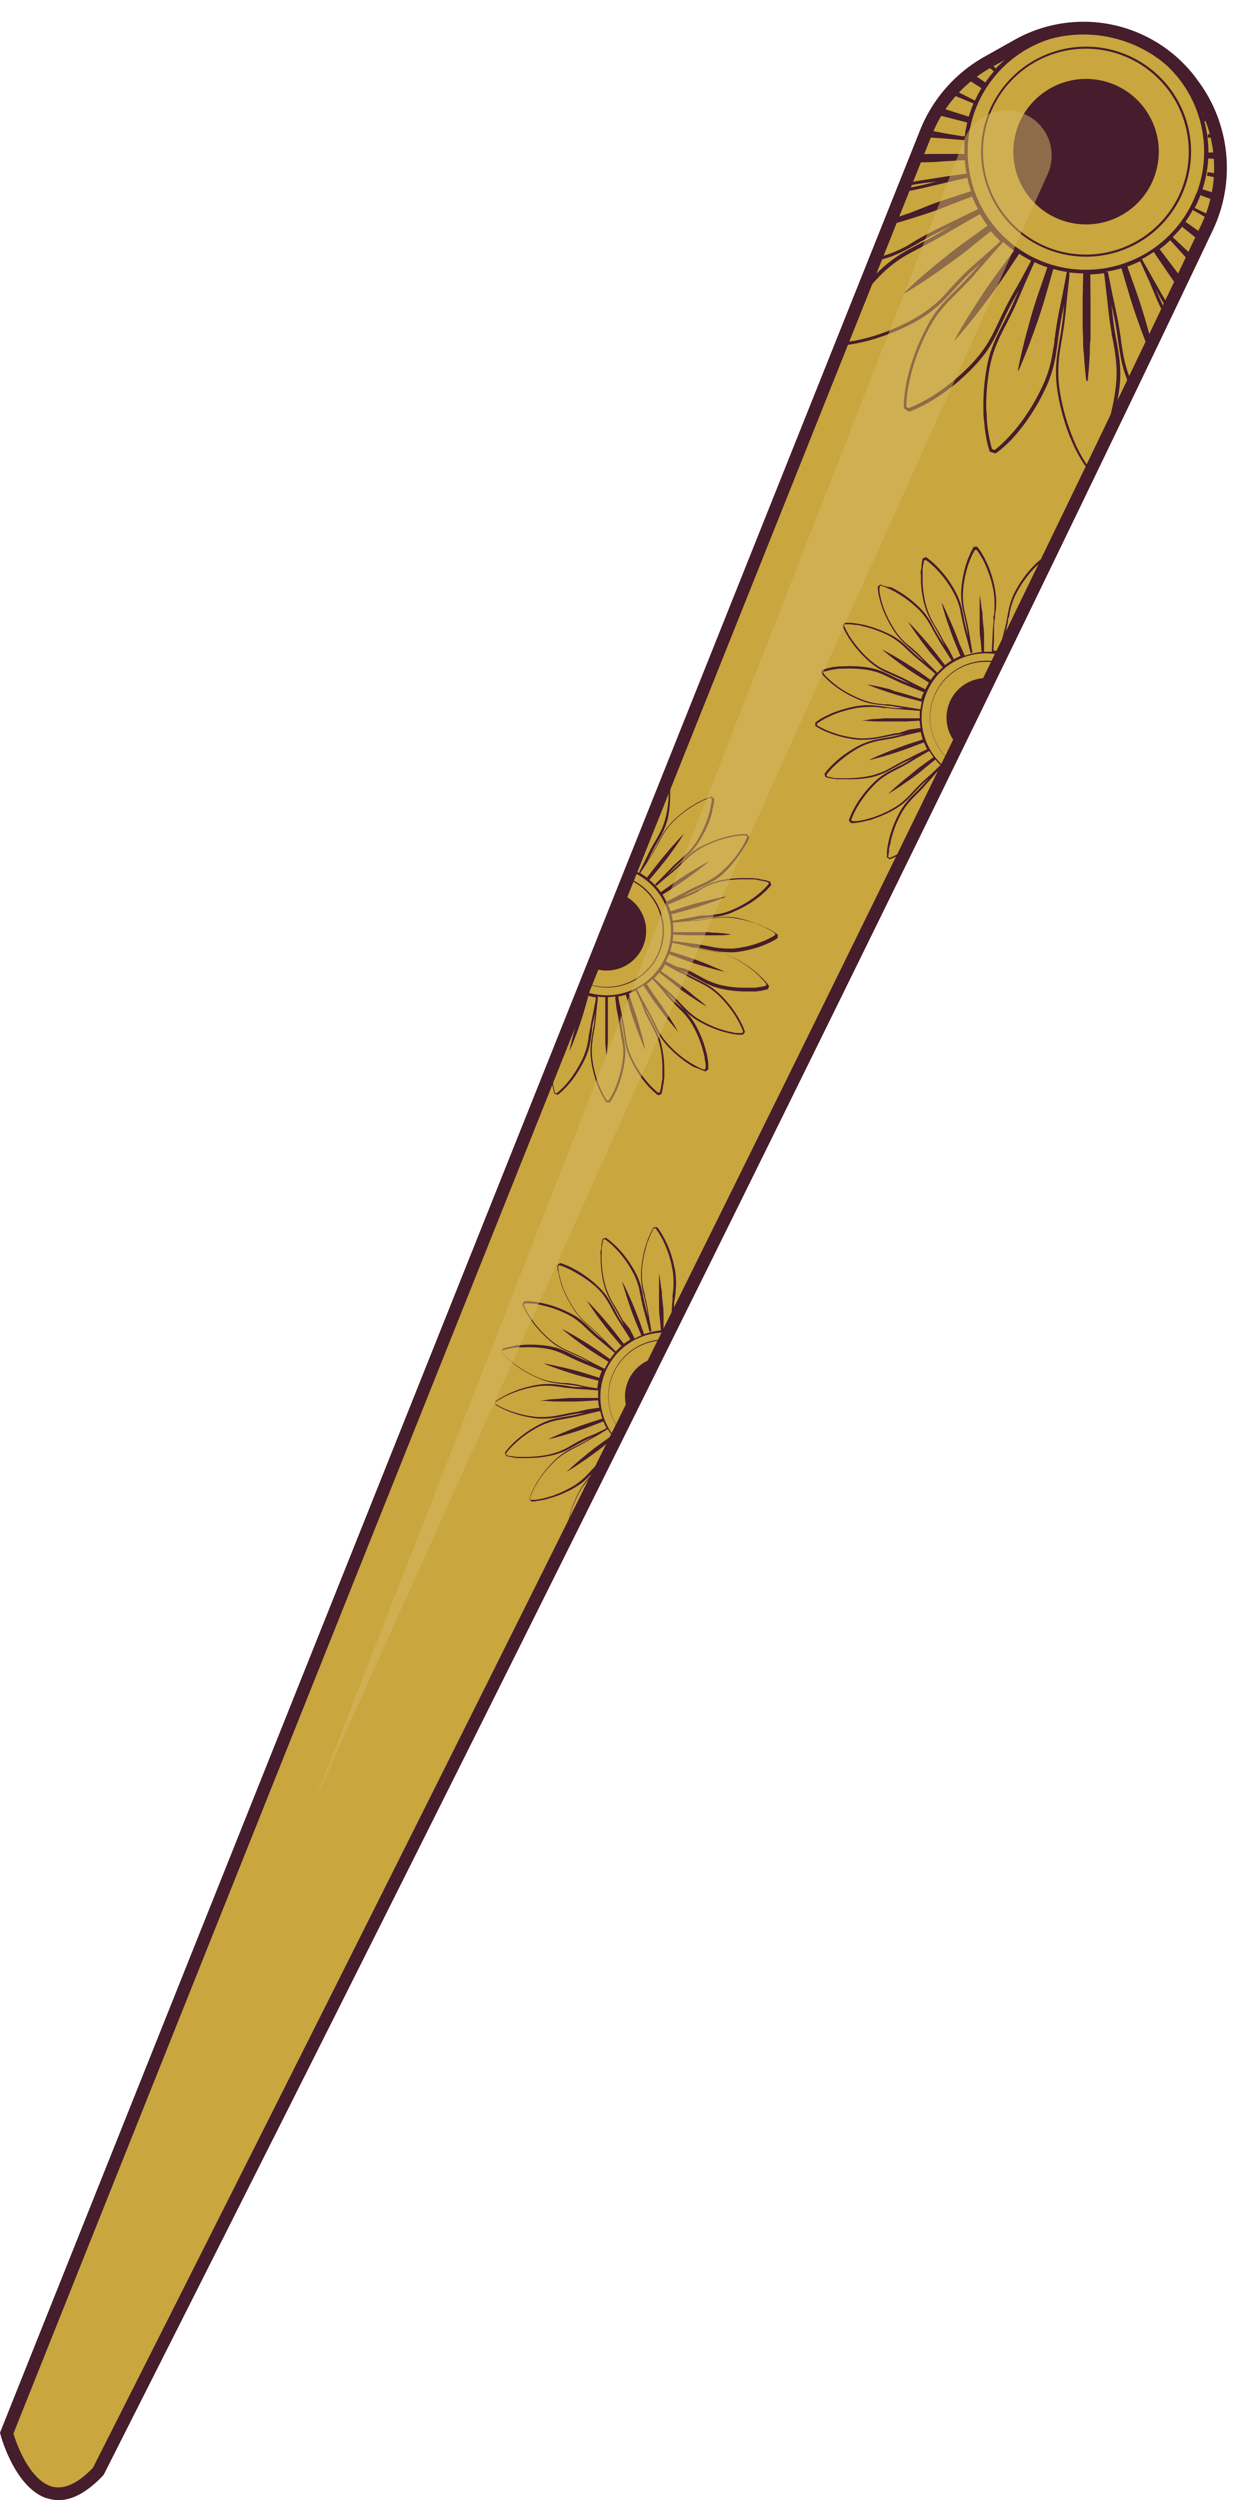 <svg xmlns="http://www.w3.org/2000/svg" xmlns:xlink="http://www.w3.org/1999/xlink" viewBox="0 0 132.06 264.24"><defs><style>.cls-1{fill:none;}.cls-2{isolation:isolate;}.cls-3{fill:#c9a63e;}.cls-4{clip-path:url(#clip-path);}.cls-5{fill:#461d2c;}.cls-6{fill:#d4b865;opacity:0.51;mix-blend-mode:multiply;}</style><clipPath id="clip-path"><path class="cls-1" d="M97.91,14,.71,257.16s3,11.15,9.68,4C80.5,122.57,116.53,47.47,127.62,24.07a14.75,14.75,0,0,0-1.54-15.19l-.22-.28a14.13,14.13,0,0,0-18.19-3.84l-3.26,1.83A14.77,14.77,0,0,0,97.91,14Z"/></clipPath></defs><title>1920x1080 UI Landing Page</title><g class="cls-2"><g id="Layer_1" data-name="Layer 1"><path class="cls-3" d="M97.91,14,.71,257.16s3,11.15,9.68,4C80.5,122.57,116.53,47.47,127.62,24.07a14.75,14.75,0,0,0-1.54-15.19l-.22-.28a14.13,14.13,0,0,0-18.19-3.84l-3.26,1.83A14.77,14.77,0,0,0,97.91,14Z"/><g class="cls-4"><path class="cls-5" d="M132,25.06c.6.32,1.19.66,1.8,1a14.41,14.41,0,0,0,1.85.81,13.4,13.4,0,0,0,2,.53,23.32,23.32,0,0,0,4.13.41l1.08,0,1.09-.09c.37,0,.75-.09,1.13-.16a8.86,8.86,0,0,0,1.16-.28l.21-.61a10.14,10.14,0,0,0-.75-.93c-.25-.29-.52-.56-.78-.82s-.54-.51-.81-.75-.56-.46-.84-.68a22.14,22.14,0,0,0-3.51-2.21,13.79,13.79,0,0,0-1.86-.78,14.43,14.43,0,0,0-2-.5c-.67-.12-1.35-.22-2-.33s-1.34-.24-2-.39L130.73,19l1.13.14c.67.08,1.34.19,2,.32s1.34.27,2,.38a13.73,13.73,0,0,0,2,.22,15.17,15.17,0,0,0,2-.09,22.84,22.84,0,0,0,4.06-.87c.34-.1.68-.22,1-.35s.67-.27,1-.41.68-.32,1-.5a10.42,10.42,0,0,0,1-.62v-.65a11.35,11.35,0,0,0-1-.66c-.34-.2-.67-.37-1-.54s-.67-.32-1-.46-.67-.28-1-.4a21.93,21.93,0,0,0-4-1,13.78,13.78,0,0,0-2-.18,15.21,15.21,0,0,0-2,.12l-2,.3c-.68.1-1.35.18-2,.23l-1.14.1,1.11-.21c.67-.13,1.34-.22,2-.31s1.36-.15,2-.24a14.48,14.48,0,0,0,2-.41,13.13,13.13,0,0,0,1.9-.7,23.1,23.1,0,0,0,3.6-2.05c.29-.21.58-.42.86-.65s.57-.46.85-.7.55-.51.82-.79a9.89,9.89,0,0,0,.78-.9l-.18-.62a10.54,10.54,0,0,0-1.15-.33c-.38-.09-.75-.15-1.11-.21s-.73-.11-1.1-.14-.71-.06-1.07-.07a21.8,21.8,0,0,0-4.14.23,13.06,13.06,0,0,0-2,.44,14.46,14.46,0,0,0-1.89.73c-.62.29-1.23.6-1.84.9s-1.23.58-1.86.83l-1.06.44,1-.54c.6-.32,1.21-.61,1.83-.9s1.25-.55,1.86-.85a14.57,14.57,0,0,0,1.77-1,13.43,13.43,0,0,0,1.59-1.25,22.2,22.2,0,0,0,2.81-3c.21-.28.42-.57.62-.87s.4-.61.59-.93.37-.65.54-1a8.34,8.34,0,0,0,.48-1.09l-.36-.54a7.89,7.89,0,0,0-1.2,0c-.38,0-.76.08-1.13.13l-1.08.2-1,.26a22.24,22.24,0,0,0-3.88,1.48,13.6,13.6,0,0,0-1.74,1,15,15,0,0,0-1.58,1.28c-.5.46-1,.94-1.48,1.41S128,4,127.5,4.41l-.88.74.79-.81c.47-.49,1-1,1.46-1.42l1.52-1.37A14.94,14.94,0,0,0,131.77.06a12.93,12.93,0,0,0,1.14-1.67,22.7,22.7,0,0,0,1.75-3.76c.11-.33.23-.67.32-1s.2-.7.28-1.07.16-.73.22-1.11a8.88,8.88,0,0,0,.12-1.19l-.51-.4a9.39,9.39,0,0,0-1.13.4,10.76,10.76,0,0,0-1,.47c-.33.17-.66.34-1,.52s-.62.37-.92.56a22.44,22.44,0,0,0-3.24,2.59,13.65,13.65,0,0,0-1.35,1.5,13.74,13.74,0,0,0-1.12,1.69c-.33.59-.65,1.2-1,1.8s-.67,1.18-1,1.75l-.61,1,.5-1c.3-.61.63-1.21,1-1.8s.7-1.17,1-1.77a15.26,15.26,0,0,0,.86-1.83,14,14,0,0,0,.58-1.94,22,22,0,0,0,.52-4.11c0-.35,0-.71,0-1.08s0-.72,0-1.09-.08-.75-.14-1.13a10.58,10.58,0,0,0-.24-1.17l-.61-.23a10.71,10.71,0,0,0-.95.72c-.3.25-.58.51-.85.77s-.52.52-.76.79-.48.54-.7.81a22.33,22.33,0,0,0-2.31,3.45,14.41,14.41,0,0,0-.83,1.84,14.46,14.46,0,0,0-.55,2c-.14.67-.26,1.34-.39,2s-.27,1.33-.44,2l-.51,2-.5,2,0,.14c-.37-.07-.75-.13-1.12-.17h0V3l.11-2,.09-2c0-.67.08-1.35.16-2s.16-1.36.22-2a13.8,13.8,0,0,0,0-2,13.5,13.5,0,0,0-.25-2,22.87,22.87,0,0,0-1.19-4c-.13-.33-.27-.65-.43-1s-.32-.66-.5-1-.37-.66-.58-1a11.6,11.6,0,0,0-.69-1l-.65,0a10,10,0,0,0-.58,1c-.17.35-.32.69-.46,1s-.27.69-.38,1-.22.69-.32,1a22.62,22.62,0,0,0-.71,4.09,13.62,13.62,0,0,0,0,2,13.58,13.58,0,0,0,.29,2c.14.67.3,1.33.46,2s.28,1.33.39,2L111.4.42l-.3-1.1c-.18-.65-.33-1.31-.47-2s-.26-1.34-.4-2a14.39,14.39,0,0,0-.57-1.94,12.64,12.64,0,0,0-.85-1.83,21.91,21.91,0,0,0-2.34-3.43c-.23-.27-.46-.54-.71-.81s-.5-.52-.77-.78-.55-.51-.85-.75a10.44,10.44,0,0,0-1-.72l-.6.24a10.58,10.58,0,0,0-.24,1.17c-.06.38-.09.75-.12,1.13s0,.73,0,1.09,0,.73,0,1.08a23,23,0,0,0,.56,4.11,13.94,13.94,0,0,0,.6,1.93,15.25,15.25,0,0,0,.88,1.82c.34.6.7,1.18,1,1.77s.67,1.18,1,1.78l.52,1-.62-.95c-.36-.57-.71-1.15-1-1.75s-.66-1.2-1-1.79A14.51,14.51,0,0,0,103-4a12.78,12.78,0,0,0-1.37-1.48A22.55,22.55,0,0,0,98.34-8c-.3-.19-.6-.38-.92-.55s-.64-.35-1-.51-.68-.32-1-.46a9.37,9.37,0,0,0-1.13-.39l-.51.4a8.81,8.81,0,0,0,.14,1.19c.06.38.14.75.22,1.11s.18.72.29,1.07.22.68.34,1a23,23,0,0,0,1.78,3.74A13.7,13.7,0,0,0,97.7.28a14.83,14.83,0,0,0,1.39,1.47c.5.46,1,.91,1.53,1.36s1,.92,1.48,1.4l.81.82L102,4.6c-.52-.42-1-.88-1.53-1.34s-1-.95-1.49-1.4A14.65,14.65,0,0,0,97.42.6a12.57,12.57,0,0,0-1.75-1,22.54,22.54,0,0,0-3.89-1.44c-.35-.09-.69-.18-1-.25l-1.08-.19c-.37-.05-.75-.1-1.13-.12a9.47,9.47,0,0,0-1.2,0L87-1.89A9.94,9.94,0,0,0,87.45-.8c.18.35.36.67.55,1l.6.92c.21.3.42.59.64.87a22.65,22.65,0,0,0,2.83,3,12.7,12.7,0,0,0,1.61,1.23,14.5,14.5,0,0,0,1.77,1c.62.29,1.25.55,1.87.83s1.24.57,1.84.88l1,.54-1.06-.42c-.63-.25-1.25-.53-1.86-.82s-1.23-.6-1.85-.88a14.54,14.54,0,0,0-1.9-.72,14.19,14.19,0,0,0-2-.42A22.64,22.64,0,0,0,87.39,6c-.35,0-.71,0-1.07.09s-.72.08-1.09.14-.74.13-1.11.23A8.77,8.77,0,0,0,83,6.82l-.18.62a10,10,0,0,0,.8.89c.27.28.55.53.83.78s.56.48.85.7.57.43.87.63a21.58,21.58,0,0,0,3.62,2,14.38,14.38,0,0,0,1.9.69,16.26,16.26,0,0,0,2,.38c.67.09,1.35.15,2,.23s1.35.17,2,.28l1.13.2-1.13-.08c-.68-.05-1.35-.12-2-.21s-1.35-.2-2-.28a13.67,13.67,0,0,0-2-.1,12.45,12.45,0,0,0-2,.2,21.78,21.78,0,0,0-4,1.08c-.34.12-.67.25-1,.4s-.66.3-1,.47-.66.35-1,.55a11.51,11.51,0,0,0-1,.67l0,.65a10.27,10.27,0,0,0,1,.61c.35.18.69.34,1,.49l1,.41,1,.34a22.66,22.66,0,0,0,4.06.82,13.67,13.67,0,0,0,4-.16c.67-.12,1.33-.27,2-.4s1.34-.25,2-.34L99,19.2l-1.1.27c-.66.16-1.33.29-2,.41s-1.35.22-2,.35a14.11,14.11,0,0,0-2,.52,12.71,12.71,0,0,0-1.86.8,22.65,22.65,0,0,0-3.49,2.24c-.28.22-.55.45-.82.69s-.54.49-.81.75-.52.54-.77.83a8.76,8.76,0,0,0-.74.94l.22.61a10.19,10.19,0,0,0,1.16.27c.38.07.75.11,1.12.15s.74.07,1.1.08.72,0,1.08,0a21.39,21.39,0,0,0,4.12-.45,13.09,13.09,0,0,0,2-.54A16,16,0,0,0,96,26.3c.6-.32,1.19-.67,1.79-1s1.2-.64,1.81-.93l1-.5-1,.59c-.58.35-1.17.69-1.78,1s-1.21.62-1.81.95a14,14,0,0,0-3.24,2.41A22.87,22.87,0,0,0,90.24,32c-.2.3-.4.6-.58.91s-.37.63-.54,1-.34.67-.49,1A11.32,11.32,0,0,0,88.21,36l.4.52a11.45,11.45,0,0,0,1.19-.1c.38-.05.75-.12,1.11-.2s.72-.16,1.07-.26.7-.2,1-.31A22,22,0,0,0,96.8,34a13.67,13.67,0,0,0,1.69-1.11A13.84,13.84,0,0,0,100,31.53c.47-.48.93-1,1.4-1.49s.94-1,1.44-1.44l.84-.78-.75.85c-.44.51-.91,1-1.39,1.5s-1,1-1.43,1.45a14.62,14.62,0,0,0-1.3,1.55,13.29,13.29,0,0,0-1,1.73,22.94,22.94,0,0,0-1.55,3.85c-.1.34-.19.69-.27,1s-.16.71-.22,1.08-.12.74-.15,1.12a9.36,9.36,0,0,0-.06,1.2l.53.37a9.06,9.06,0,0,0,1.1-.46c.35-.16.68-.34,1-.52l.94-.58c.3-.19.6-.4.88-.61a21.59,21.59,0,0,0,3.1-2.75,14.63,14.63,0,0,0,1.28-1.57,15.1,15.1,0,0,0,1-1.75c.3-.61.58-1.23.88-1.85s.6-1.22.93-1.81l.56-1-.45,1c-.26.62-.56,1.24-.87,1.85s-.63,1.21-.92,1.82a14.42,14.42,0,0,0-.77,1.87,13.14,13.14,0,0,0-.47,2,21.71,21.71,0,0,0-.3,4.14c0,.35,0,.71.05,1.07s.07.73.12,1.09.11.74.19,1.12a11.14,11.14,0,0,0,.31,1.16l.62.19A13,13,0,0,0,107,46.4c.25-.27.49-.55.72-.83s.45-.56.66-.85a22.51,22.51,0,0,0,2.12-3.57,13.34,13.34,0,0,0,1.17-3.86c.11-.67.19-1.35.28-2s.21-1.35.34-2l.23-1.13-.11,1.13c-.07.68-.16,1.35-.27,2s-.23,1.35-.33,2a15.41,15.41,0,0,0-.16,2,13.73,13.73,0,0,0,.15,2,22.7,22.7,0,0,0,1,4c.11.33.24.67.38,1s.28.67.44,1,.33.67.53,1a9.3,9.3,0,0,0,.64,1h.65a9.28,9.28,0,0,0,.63-1c.19-.34.36-.67.52-1s.3-.68.43-1,.26-.68.37-1a22,22,0,0,0,.93-4,12.53,12.53,0,0,0,.13-2,15.31,15.31,0,0,0-.18-2c-.1-.67-.23-1.34-.35-2s-.21-1.35-.28-2l-.13-1.14.24,1.11c.14.66.26,1.33.36,2s.18,1.36.3,2a13.11,13.11,0,0,0,.46,2,13.63,13.63,0,0,0,.75,1.88,22.45,22.45,0,0,0,2.15,3.54,10.72,10.72,0,0,0,.67.84c.23.28.47.56.73.83s.52.54.8.8a10,10,0,0,0,.92.76l.62-.2a11,11,0,0,0,.3-1.16c.07-.38.13-.75.18-1.12s.08-.73.11-1.09,0-.72,0-1.08a22.43,22.43,0,0,0-.34-4.13,14.4,14.4,0,0,0-.49-2,13.25,13.25,0,0,0-.79-1.87c-.3-.61-.63-1.21-.94-1.81s-.61-1.22-.89-1.84l-.46-1.05.56,1c.34.59.65,1.19,1,1.8s.59,1.23.9,1.84a13.32,13.32,0,0,0,2.33,3.3A22.79,22.79,0,0,0,130,41.2q.43.31.9.6c.3.2.62.38.94.57s.66.35,1,.51a8.57,8.57,0,0,0,1.11.45l.53-.38a11.2,11.2,0,0,0-.07-1.19c0-.39-.1-.76-.17-1.12s-.14-.73-.23-1.08-.18-.7-.28-1a22.47,22.47,0,0,0-1.58-3.83A13.75,13.75,0,0,0,131.11,33a14.62,14.62,0,0,0-1.31-1.54c-.48-.49-1-1-1.45-1.44s-1-1-1.41-1.48l-.76-.86.84.77c.5.46,1,.93,1.45,1.43s.94,1,1.42,1.47a14.62,14.62,0,0,0,1.51,1.34,13.83,13.83,0,0,0,1.71,1.1,21.56,21.56,0,0,0,3.8,1.64c.34.11.68.22,1,.31L139,36c.37.07.74.13,1.13.18a9,9,0,0,0,1.19.09l.38-.52a11.32,11.32,0,0,0-.42-1.12c-.16-.35-.33-.69-.5-1s-.36-.64-.55-1-.39-.61-.59-.9A21.12,21.12,0,0,0,137,28.55a13.66,13.66,0,0,0-1.53-1.32,17,17,0,0,0-1.72-1.07c-.6-.32-1.22-.62-1.83-.93s-1.2-.63-1.78-1l-1-.59,1,.48C130.78,24.42,131.38,24.73,132,25.06ZM122.51,3,123.6,1.3c.34-.54.68-1.12,1-1.78.11-.21.23-.42.34-.64l.63-1.15a15.24,15.24,0,0,1,1.09-1.65A13.7,13.7,0,0,1,128-5.39a21.54,21.54,0,0,1,3.19-2.54c.35-.23.63-.4.91-.56s.58-.32.94-.51.65-.31,1-.46.57-.23.93-.34l.25.19c0,.38-.07.72-.11,1s-.14.78-.21,1.09-.19.74-.28,1-.18.61-.32,1a22.1,22.1,0,0,1-1.72,3.71,14,14,0,0,1-1.11,1.63,14.72,14.72,0,0,1-1.36,1.45c-.31.3-.65.6-1,.89l-.54.48c-.55.5-1,1-1.48,1.43l-1.41,1.45L124.34,7l-.12.12c.08.09.17.18.25.28l.14-.12L126.15,6l1.56-1.31c.48-.41,1-.86,1.53-1.37l.52-.51c.31-.3.63-.61,1-.9A15.14,15.14,0,0,1,132.25.63a13.24,13.24,0,0,1,1.71-1,21.45,21.45,0,0,1,3.81-1.46c.41-.11.72-.19,1-.25l1.06-.2c.32,0,.71-.1,1.11-.13a9.45,9.45,0,0,1,1,0l.18.26c-.14.35-.29.67-.41.91s-.37.69-.53,1-.4.65-.58.92-.36.52-.61.86a22.19,22.19,0,0,1-2.77,3,13,13,0,0,1-1.56,1.22,13.36,13.36,0,0,1-1.72,1c-.39.19-.8.37-1.2.55l-.66.3c-.68.31-1.28.61-1.84.91l-1.79,1-1.79.94-.2.09h0a12.56,12.56,0,0,0-.71-1.3h0l2.06-1.32q1.23-.78,2.4-1.62l1.18-.86c.39-.29.78-.57,1.16-.87.77-.59,1.53-1.19,2.26-1.83l0-.07c-.87.45-1.71.93-2.54,1.43-.42.24-.83.5-1.24.75l-1.23.77c-.82.53-1.62,1.07-2.4,1.64l-2,1.42a13.16,13.16,0,0,0-2.26-2.46h0l1.53-1.85q.93-1.11,1.8-2.28l.86-1.17c.28-.39.57-.78.84-1.18.55-.8,1.09-1.6,1.6-2.44l-.06,0c-.69.69-1.35,1.41-2,2.13-.32.36-.64.73-1,1.1l-.94,1.11c-.61.75-1.21,1.51-1.79,2.28l-1.43,1.93h0a14.77,14.77,0,0,0-1.24-.82h0l.08-.13Zm4,17.39A12.49,12.49,0,1,1,119.2,4.33,12.5,12.5,0,0,1,126.53,20.4ZM117.66,3.27l.49-2,.51-2c.16-.62.31-1.27.45-2,0-.23.09-.47.14-.71.08-.42.16-.86.25-1.29A14,14,0,0,1,120-6.58a12.83,12.83,0,0,1,.82-1.79,21.64,21.64,0,0,1,2.27-3.4c.26-.33.48-.57.69-.8s.46-.49.75-.78.52-.49.83-.75a9.07,9.07,0,0,1,.78-.6l.3.11c.09.36.15.7.19,1s.1.78.13,1.1,0,.76.06,1.09,0,.63,0,1a22,22,0,0,1-.52,4.05,13.71,13.71,0,0,1-.56,1.9,14.1,14.1,0,0,1-.85,1.79c-.21.38-.44.76-.66,1.14l-.36.62c-.37.65-.69,1.24-1,1.81L122,2.75l-.92,1.8-.06.13h0a14.19,14.19,0,0,0-1.68-.77l.33.14.9-2.21c.36-.9.7-1.81,1-2.72l.46-1.38c.15-.46.3-.92.44-1.38.28-.93.56-1.86.79-2.81l-.08,0c-.45.86-.85,1.74-1.25,2.63-.2.44-.38.89-.57,1.33l-.55,1.34c-.37.9-.7,1.81-1,2.73l-.77,2.25a12.8,12.8,0,0,0-1.43-.41h0ZM106.54,1c-.29-.57-.61-1.16-1-1.8l-.37-.62c-.22-.37-.45-.76-.66-1.14a13.12,13.12,0,0,1-.87-1.78,13.4,13.4,0,0,1-.58-1.88,21.39,21.39,0,0,1-.55-4.05c0-.42,0-.75,0-1.06s0-.67,0-1.08.06-.71.12-1.11.1-.6.19-1l.29-.11a6.7,6.7,0,0,1,.79.6c.31.25.6.51.83.73s.54.54.76.78.43.47.7.79a21.49,21.49,0,0,1,2.3,3.37,13.6,13.6,0,0,1,.84,1.79,13.82,13.82,0,0,1,.55,1.91c.09.42.18.86.26,1.28l.15.71c.14.74.3,1.39.47,2l.52,2,.51,2,0,.12.38-.08,0-.13-.34-2-.33-2c-.1-.63-.23-1.29-.4-2,0-.24-.11-.47-.16-.71-.1-.42-.2-.86-.29-1.28a14.78,14.78,0,0,1-.29-2,14.64,14.64,0,0,1,0-2,21.64,21.64,0,0,1,.71-4c.11-.41.2-.72.31-1s.22-.62.37-1,.27-.66.45-1,.28-.55.47-.87l.32,0c.23.3.42.59.57.82s.41.67.57.95.35.67.49,1,.26.58.42,1A21.92,21.92,0,0,1,116.26-9a14.21,14.21,0,0,1,.25,2,15.14,15.14,0,0,1-.05,2c0,.43-.09.88-.14,1.31l-.09.72c-.08.74-.13,1.41-.16,2.05L116,1l-.11,2v.12a12.19,12.19,0,0,0-1.48,0L114.3.74c0-1-.08-1.93-.16-2.9L114-3.6c0-.49-.09-1-.15-1.45-.12-1-.25-1.92-.42-2.88h-.08c-.06,1-.07,1.95-.07,2.91,0,.49,0,1,0,1.46l0,1.45c0,1,.1,1.93.18,2.9l.2,2.35a12.93,12.93,0,0,0-3.27.73l-.8-2.24c-.32-.91-.66-1.81-1-2.71L108-2.41c-.2-.45-.38-.89-.59-1.33-.4-.88-.81-1.76-1.27-2.62l-.07,0c.23.94.51,1.87.81,2.79.14.47.3.92.45,1.38l.48,1.38c.32.91.67,1.81,1,2.7l.92,2.19c-.46.2-.91.42-1.34.66h0l-.07-.12-.93-1.8Zm-4.21,3.24c-.45-.45-.93-.91-1.49-1.41l-.54-.48c-.33-.29-.67-.58-1-.88A13.65,13.65,0,0,1,98,.07a12.14,12.14,0,0,1-1.13-1.62,21.6,21.6,0,0,1-1.75-3.68c-.15-.4-.25-.71-.34-1s-.18-.64-.28-1-.16-.69-.22-1.09a7.67,7.67,0,0,1-.12-1l.24-.19a8.27,8.27,0,0,1,.94.33c.37.14.72.31,1,.45s.68.34,1,.5.56.32.91.55a22,22,0,0,1,3.22,2.51,13.7,13.7,0,0,1,1.34,1.45,15.22,15.22,0,0,1,1.1,1.65c.22.37.44.77.64,1.15.12.21.24.42.35.63.37.65.72,1.23,1.06,1.76L107,3.14l1.08,1.71.07.11h0q-.63.39-1.23.84l-1.44-1.9c-.58-.77-1.19-1.52-1.81-2.26l-1-1.1c-.32-.37-.63-.73-1-1.09-.65-.72-1.31-1.43-2-2.11l-.06.05c.51.83,1.06,1.63,1.62,2.42L102.14,1,103,2.15c.58.77,1.19,1.52,1.81,2.26l1.55,1.82a13.38,13.38,0,0,0-1.08,1v0l-.11-.11-1.44-1.43Zm-3,4.37c-.57-.3-1.17-.59-1.86-.9l-.66-.29c-.39-.17-.8-.35-1.2-.54a13.21,13.21,0,0,1-1.74-1,13.58,13.58,0,0,1-1.56-1.2,22.32,22.32,0,0,1-2.8-3c-.25-.33-.44-.59-.62-.86S88.5.38,88.28,0s-.36-.62-.54-1-.27-.56-.41-.91l.17-.26a10,10,0,0,1,1,0c.4,0,.78.08,1.1.12s.75.13,1.07.19.62.14,1,.24A22.63,22.63,0,0,1,95.53-.11a14.49,14.49,0,0,1,1.71,1A13.59,13.59,0,0,1,98.79,2.1c.33.29.65.6,1,.9l.52.49c.55.52,1,1,1.54,1.37l1.57,1.28,1.55,1.31.11.1a13,13,0,0,0-.9,1.17l-2-1.38c-.8-.56-1.6-1.1-2.42-1.61L98.52,5c-.41-.25-.82-.51-1.24-.75-.84-.48-1.69-1-2.56-1.4l0,.07c.74.63,1.5,1.23,2.28,1.81.38.29.78.58,1.17.86l1.18.84c.79.56,1.6,1.09,2.42,1.61l2,1.28c-.25.42-.48.86-.69,1.31l-.18-.09-1.81-.92Zm-1.56,5.07c-.62-.11-1.29-.2-2-.28L95,13.36c-.43,0-.88-.09-1.31-.15a14.2,14.2,0,0,1-1.94-.38,11.63,11.63,0,0,1-1.86-.67,21.19,21.19,0,0,1-3.57-2c-.34-.23-.61-.43-.85-.62s-.53-.42-.84-.69-.53-.47-.81-.76-.43-.44-.67-.73l.09-.31c.36-.12.69-.2,1-.27s.77-.16,1.09-.22.75-.11,1.08-.14.63-.06,1-.08a21.7,21.7,0,0,1,4.08.18,13.11,13.11,0,0,1,1.93.41,15.1,15.1,0,0,1,1.85.7c.4.18.8.38,1.19.57l.66.31c.67.32,1.29.59,1.88.83l1.88.75,1.87.77.18.08c-.08.18-.15.36-.22.55s-.2.56-.28.84l-2.34-.74c-.93-.28-1.86-.55-2.79-.79l-1.41-.35c-.47-.11-.94-.23-1.42-.33-.94-.21-1.89-.41-2.86-.56l0,.08c.9.37,1.81.71,2.73,1l1.37.46,1.39.45c.92.29,1.85.55,2.79.79l2.38.61a14.71,14.71,0,0,0-.26,1.45l-.24,0-2-.33ZM97.82,19c-.63.09-1.3.2-2,.35l-.71.14-1.29.26a13.9,13.9,0,0,1-2,.23,13.3,13.3,0,0,1-2-.07,22.14,22.14,0,0,1-4-.81l-1-.34-1-.4c-.3-.13-.65-.29-1-.48s-.54-.29-.86-.49V17.1c.31-.23.6-.41.83-.55s.68-.39,1-.54.68-.33,1-.46.59-.25,1-.4a21.3,21.3,0,0,1,3.94-1.06,12.77,12.77,0,0,1,2-.2,15.88,15.88,0,0,1,2,.1l1.3.18.72.1c.74.1,1.41.17,2,.22l2,.14,2,.17.23,0a14.44,14.44,0,0,0,0,1.47l-2.49,0c-1,0-1.94,0-2.9.08l-1.45.1c-.49,0-1,.07-1.45.12-1,.08-1.93.18-2.89.33V17c1,.09,1.94.13,2.91.16l1.45,0h1.45c1,0,1.94,0,2.9-.09l2.5-.15a13.86,13.86,0,0,0,.19,1.46l-.28,0-2,.29Zm1.67,5c-.57.28-1.17.59-1.83.95l-.63.35L95.88,26a15.9,15.9,0,0,1-1.8.82,16,16,0,0,1-1.91.53,22,22,0,0,1-4.06.44c-.42,0-.74,0-1.06,0s-.66,0-1.07-.07-.71-.08-1.11-.15-.6-.11-1-.21l-.11-.3c.22-.31.44-.57.62-.78s.53-.58.76-.8.55-.53.8-.74.48-.42.8-.68a22.23,22.23,0,0,1,3.44-2.21A13.28,13.28,0,0,1,92,21.05a16.05,16.05,0,0,1,1.92-.5l1.29-.23L96,20.2c.73-.13,1.39-.27,2-.42l2-.47,2-.46.28-.06a11.46,11.46,0,0,0,.39,1.42l-2.41.78c-.92.3-1.84.62-2.74,1l-1.35.53L94.73,23c-.89.38-1.78.77-2.65,1.2l0,.08c1-.22,1.88-.47,2.81-.74.47-.13.93-.28,1.4-.42l1.38-.44c.92-.3,1.83-.62,2.73-1l2.38-.91c.19.45.4.89.63,1.33l-.29.14-1.83.89Zm3.13,4.3c-.47.43-.94.91-1.46,1.45l-.49.53-.9,1a13.06,13.06,0,0,1-1.48,1.32,12.42,12.42,0,0,1-1.65,1.09,21.45,21.45,0,0,1-3.73,1.65c-.4.14-.71.23-1,.31s-.65.17-1.05.26-.7.14-1.1.19-.61.08-1,.09L88.57,36c.12-.36.25-.68.36-.93s.33-.71.48-1,.36-.67.53-.95.33-.54.56-.89a22.36,22.36,0,0,1,2.61-3.15,12.83,12.83,0,0,1,3.16-2.35l1.16-.62.64-.33c.67-.35,1.25-.68,1.8-1l1.73-1,1.74-1,.28-.16a11.27,11.27,0,0,0,.8,1.23h0l-2.1,1.51c-.78.56-1.55,1.14-2.31,1.75l-1.13.91-1.11.94c-.74.63-1.46,1.27-2.16,2l0,.06c.84-.49,1.65-1,2.46-1.56.4-.26.8-.54,1.2-.82l1.18-.84c.79-.56,1.56-1.15,2.31-1.75l2-1.62h0a14.25,14.25,0,0,0,1,1.07l-.26.26L104.1,27Zm5.27,1.36-1,1.77c-.31.56-.62,1.16-.94,1.83-.11.22-.21.44-.31.66l-.57,1.18a13.6,13.6,0,0,1-1,1.71,15.21,15.21,0,0,1-1.24,1.54,22.68,22.68,0,0,1-3.06,2.71c-.34.25-.6.43-.87.6s-.56.36-.92.56-.63.35-1,.52a9.52,9.52,0,0,1-.91.39L95.83,43a8.75,8.75,0,0,1,.06-1c0-.4.1-.79.15-1.1s.14-.75.22-1.07.15-.62.27-1a21.13,21.13,0,0,1,1.52-3.79,13,13,0,0,1,1-1.69,15.48,15.48,0,0,1,1.27-1.52l.92-.93.52-.52c.52-.53,1-1,1.4-1.5l1.33-1.53,1.34-1.52.24-.26h0a11.18,11.18,0,0,0,1.14.92l-1.56,2.1c-.58.78-1.14,1.57-1.68,2.38l-.79,1.21-.78,1.23c-.51.82-1,1.66-1.47,2.51l.07,0c.65-.72,1.27-1.47,1.87-2.23.31-.38.6-.77.89-1.15l.88-1.16c.57-.78,1.13-1.57,1.66-2.37l1.46-2.19a12.94,12.94,0,0,0,1.26.73l-.18.34Zm3.7,5.49c0,.24-.06.48-.1.72,0,.43-.11.87-.18,1.3a13.77,13.77,0,0,1-.43,1.94,12.81,12.81,0,0,1-.72,1.83,21.33,21.33,0,0,1-2.08,3.52c-.25.34-.45.59-.65.84s-.43.51-.71.81-.49.52-.78.79a9.26,9.26,0,0,1-.75.65l-.3-.09a9.34,9.34,0,0,1-.25-1c-.08-.39-.14-.77-.19-1.09s-.09-.75-.11-1.08,0-.63-.06-1a22,22,0,0,1,.3-4.08,12,12,0,0,1,.46-1.92,14.81,14.81,0,0,1,.75-1.83c.19-.39.39-.79.59-1.17.11-.22.23-.43.33-.65.34-.66.63-1.27.88-1.86l.8-1.86.82-1.85.17-.36c.3.14.6.27.92.39.14.06.29.1.44.15h0l-.86,2.5c-.32.92-.61,1.84-.88,2.77l-.38,1.4c-.13.47-.26.94-.37,1.41-.23.94-.46,1.88-.63,2.84l.07,0c.4-.88.76-1.79,1.11-2.69.17-.45.33-.91.5-1.36l.48-1.37c.31-.92.6-1.84.86-2.77l.73-2.55a11.76,11.76,0,0,0,1.43.31h0l-.08.41-.38,2-.41,2C111.81,33.82,111.69,34.48,111.59,35.22Zm5.65-1.95c.07.64.17,1.3.29,2,0,.24.09.48.13.71.08.43.16.87.22,1.3a15,15,0,0,1,.18,2,12.29,12.29,0,0,1-.13,2,21,21,0,0,1-.92,4c-.13.4-.24.71-.36,1s-.25.61-.42,1-.31.64-.51,1a8.18,8.18,0,0,1-.52.85h-.31a9.77,9.77,0,0,1-.53-.84c-.2-.35-.37-.7-.52-1s-.31-.69-.43-1-.24-.59-.37-1a21.53,21.53,0,0,1-1-4,12.34,12.34,0,0,1-.14-2,14.58,14.58,0,0,1,.15-2l.21-1.3.12-.72c.12-.73.21-1.4.27-2l.2-2,.22-2,0-.41a12,12,0,0,0,1.46.11l-.06,2.65c0,1,0,1.94,0,2.9l.05,1.45c0,.49,0,1,.08,1.46.06,1,.14,1.93.26,2.9H115c.11-1,.18-1.94.23-2.91,0-.48,0-1,.07-1.45l0-1.45c0-1,0-1.93,0-2.9L115.28,29h0a11.66,11.66,0,0,0,1.45-.13l.06.41.23,2Zm5.09-1.53c.25.58.55,1.18.89,1.85l.34.64c.2.38.41.78.6,1.17a14.44,14.44,0,0,1,.77,1.82,13.14,13.14,0,0,1,.48,1.92,22.82,22.82,0,0,1,.34,4.07c0,.42,0,.74,0,1.06s0,.66-.1,1.07-.1.71-.18,1.1-.13.6-.24,1l-.3.1c-.3-.23-.56-.46-.76-.64s-.56-.55-.79-.78-.51-.56-.72-.82-.4-.49-.65-.82a22.45,22.45,0,0,1-2.12-3.5,14.22,14.22,0,0,1-.73-1.83,13.79,13.79,0,0,1-.45-1.93c-.07-.43-.14-.87-.2-1.3,0-.24-.07-.48-.1-.72-.11-.74-.23-1.4-.36-2l-.43-2-.4-2-.08-.4-.27,0a12.29,12.29,0,0,0,1.7-.38h0l.76,2.55c.27.93.57,1.85.89,2.76l.49,1.37c.17.45.34.9.52,1.35.35.91.72,1.8,1.12,2.69l.08,0c-.19-.95-.42-1.89-.66-2.83-.12-.47-.25-.94-.38-1.41l-.4-1.39q-.42-1.4-.9-2.76l-.89-2.5h0q.69-.26,1.35-.57l.17.37.84,1.85Zm4.37-3c.42.47.89,1,1.42,1.49l.51.51c.31.3.63.61.93.92a14.53,14.53,0,0,1,1.29,1.51,14.17,14.17,0,0,1,1,1.68,21.71,21.71,0,0,1,1.56,3.78c.12.4.2.71.28,1s.15.65.22,1,.12.71.16,1.1a8.84,8.84,0,0,1,.07,1l-.25.19c-.36-.13-.68-.27-.92-.38s-.71-.35-1-.51-.66-.38-.93-.55-.54-.35-.88-.59a22,22,0,0,1-3.08-2.69,13,13,0,0,1-1.25-1.52,13.62,13.62,0,0,1-1-1.7c-.2-.39-.39-.79-.58-1.18-.11-.22-.21-.44-.32-.65-.33-.67-.64-1.27-1-1.82l-1-1.76-1-1.77-.19-.35a14.25,14.25,0,0,0,1.25-.75l1.48,2.18c.55.81,1.11,1.59,1.69,2.36l.89,1.16c.3.37.59.76.9,1.13q.91,1.14,1.89,2.22l.07,0c-.47-.85-1-1.68-1.49-2.5L126.71,32l-.81-1.21c-.54-.8-1.11-1.58-1.69-2.35l-1.6-2.11h0a11.15,11.15,0,0,0,1.12-.94h0l.26.28,1.36,1.51Zm3.25-4.2c.55.32,1.14.65,1.81,1l.64.33c.39.19.79.39,1.17.6a13.71,13.71,0,0,1,1.68,1,12.42,12.42,0,0,1,1.5,1.29,21.84,21.84,0,0,1,2.64,3.12c.23.35.41.62.57.89s.34.57.54.93.33.64.49,1a9.39,9.39,0,0,1,.36.92l-.19.25c-.37,0-.72,0-1-.08s-.77-.12-1.09-.18-.74-.16-1.06-.25-.61-.17-1-.3a21.79,21.79,0,0,1-3.75-1.62,12.13,12.13,0,0,1-1.66-1.06,14,14,0,0,1-1.48-1.32l-.92-.94c-.16-.18-.33-.35-.5-.53-.51-.54-1-1-1.46-1.44l-1.49-1.37-1.48-1.39-.28-.26h0a12.69,12.69,0,0,0,1-1.09l2,1.61c.76.6,1.54,1.18,2.33,1.74l1.19.83c.4.27.8.54,1.21.8.81.54,1.63,1.06,2.47,1.54l.05-.06c-.71-.68-1.44-1.31-2.18-1.93-.37-.32-.75-.62-1.12-.93l-1.14-.9c-.76-.6-1.54-1.18-2.33-1.73l-2.13-1.5a12,12,0,0,0,.84-1.37l-.06.13.31.17,1.75,1ZM128.46,23l-1.83-.87-.31-.15a15.05,15.05,0,0,0,.63-1.41l0,.07,2.41.9c.91.34,1.82.66,2.75.95l1.38.43,1.4.4c.93.26,1.87.51,2.82.71l0-.08c-.88-.42-1.77-.8-2.66-1.17l-1.35-.54-1.36-.52c-.91-.33-1.82-.65-2.75-.94L127.14,20a12.68,12.68,0,0,0,.61-3.25l2.53.13c1,0,1.93.07,2.9.06h1.45l1.45,0c1,0,1.94-.09,2.91-.18v-.08c-1-.14-1.93-.24-2.9-.31-.48-.05-1-.07-1.45-.11l-1.45-.08c-1,0-1.93-.06-2.9-.06h-2.52a13,13,0,0,0-.42-3.29l2.41-.64c.93-.25,1.86-.52,2.78-.81l1.38-.46c.46-.16.92-.31,1.37-.48.91-.33,1.82-.67,2.72-1.06l0-.07c-1,.16-1.91.36-2.85.58l-1.41.34-1.41.37c-.93.25-1.86.52-2.78.82l-2.36.77a13.54,13.54,0,0,0-.53-1.38h0l.21-.09,1.87-.79,1.88-.78c.59-.24,1.2-.51,1.87-.84l.65-.32c.39-.19.79-.39,1.19-.57a12.58,12.58,0,0,1,1.84-.72,11.9,11.9,0,0,1,1.93-.43A21.82,21.82,0,0,1,142.16,6c.42,0,.74,0,1.06.08s.66.07,1.06.13.71.12,1.1.21.6.14,1,.26l.09.3a9,9,0,0,1-.67.74c-.27.29-.56.56-.8.77s-.57.5-.83.7-.5.39-.85.63a21.72,21.72,0,0,1-3.54,2,12.86,12.86,0,0,1-1.86.69,15.66,15.66,0,0,1-1.94.4l-1.3.16-.72.08c-.74.09-1.41.19-2,.31l-2,.37-2,.35-.26,0c0,.12,0,.25,0,.37l.27,0,2-.19,2-.16c.63-.05,1.3-.13,2-.24l.72-.11,1.3-.18a13,13,0,0,1,2-.13,13.73,13.73,0,0,1,2,.18,21.48,21.48,0,0,1,4,1c.39.14.69.26,1,.39s.61.26,1,.45a10.93,10.93,0,0,1,1,.53c.23.14.53.32.83.54V17c-.32.21-.62.37-.86.5s-.7.36-1,.49-.7.3-1,.41-.6.22-1,.34a21.17,21.17,0,0,1-4,.85,13.35,13.35,0,0,1-2,.09,12.5,12.5,0,0,1-2-.21c-.43-.07-.87-.16-1.29-.24l-.71-.14c-.74-.14-1.4-.25-2-.32l-2-.26-2-.27-.3-.05c0,.13,0,.25-.07.37l.31.07,2,.43,2,.46c.62.15,1.28.28,2,.4l.71.11,1.3.22a16.79,16.79,0,0,1,1.92.48,13.18,13.18,0,0,1,1.82.77A22.2,22.2,0,0,1,143,23.7c.34.26.59.46.82.67s.5.44.8.73.5.5.77.8.4.47.63.77l-.11.3c-.36.1-.7.17-1,.22s-.78.12-1.1.16-.76.07-1.08.09-.64,0-1.06,0a21.08,21.08,0,0,1-4.06-.4,14,14,0,0,1-1.91-.51,14.87,14.87,0,0,1-1.81-.8c-.39-.2-.78-.42-1.16-.63l-.63-.35c-.66-.35-1.26-.66-1.84-.92Z"/><circle class="cls-5" cx="114.83" cy="16.03" r="7.69" transform="translate(73.25 124.26) rotate(-76.93)"/><path class="cls-5" d="M118.71,5.63a11.1,11.1,0,1,0,6.52,14.29A11.1,11.1,0,0,0,118.71,5.63ZM111,26.22a10.88,10.88,0,1,1,14-6.38A10.89,10.89,0,0,1,111,26.22Z"/><path class="cls-5" d="M113.58,80.76l1,.53a7.58,7.58,0,0,0,1,.45,7.51,7.51,0,0,0,1.06.28,12.6,12.6,0,0,0,2.24.23l.59,0c.19,0,.39,0,.59,0l.62-.08a5.83,5.83,0,0,0,.63-.16l.11-.33a5.31,5.31,0,0,0-.4-.51l-.43-.44-.44-.41-.46-.37a12.85,12.85,0,0,0-1.9-1.2,7.6,7.6,0,0,0-1-.43,8.81,8.81,0,0,0-1.07-.27l-1.09-.18c-.37-.06-.73-.13-1.09-.21l-.61-.14.61.08c.37,0,.73.1,1.1.17l1.09.21a7.17,7.17,0,0,0,2.2.07,12.54,12.54,0,0,0,2.2-.47,5.14,5.14,0,0,0,.55-.2c.19-.06.37-.14.56-.22s.37-.17.55-.27a5.58,5.58,0,0,0,.56-.34v-.35a5.63,5.63,0,0,0-.54-.36c-.18-.11-.37-.2-.55-.3l-.54-.25q-.27-.12-.54-.21a11.78,11.78,0,0,0-2.19-.57,8,8,0,0,0-1.09-.1,10,10,0,0,0-1.1.07l-1.1.16c-.37.06-.74.1-1.1.13l-.63,0,.61-.11c.36-.07.73-.12,1.1-.17l1.1-.13a7.65,7.65,0,0,0,1.08-.22,6.41,6.41,0,0,0,1-.39,12,12,0,0,0,2-1.11l.47-.35c.15-.12.31-.25.46-.39a5.77,5.77,0,0,0,.44-.42,4.07,4.07,0,0,0,.43-.49l-.1-.34a5.34,5.34,0,0,0-.62-.18l-.61-.12-.59-.07-.59,0a12.85,12.85,0,0,0-2.25.12,9.73,9.73,0,0,0-1.07.24,10,10,0,0,0-1,.4l-1,.49c-.33.16-.67.32-1,.46l-.58.23.55-.29c.32-.17.65-.33,1-.49l1-.46a7.43,7.43,0,0,0,1-.54,6.36,6.36,0,0,0,.87-.68A12.15,12.15,0,0,0,118.09,68l.34-.47.32-.51c.1-.18.2-.35.29-.54a3.62,3.62,0,0,0,.26-.6l-.2-.29a4.47,4.47,0,0,0-.64,0l-.62.07-.59.11-.56.14a11.83,11.83,0,0,0-2.11.81,6.9,6.9,0,0,0-1,.55,8.12,8.12,0,0,0-.86.69l-.8.77c-.27.26-.55.51-.83.74l-.48.4.43-.44.8-.77c.27-.25.56-.49.82-.75a8.18,8.18,0,0,0,.76-.8,9.7,9.7,0,0,0,.62-.91,12.39,12.39,0,0,0,1-2.05c.06-.18.12-.36.17-.56s.11-.38.16-.57.08-.4.11-.61a4.46,4.46,0,0,0,.07-.65l-.28-.21a4.84,4.84,0,0,0-.61.21c-.2.08-.38.17-.56.26s-.36.18-.53.28-.34.2-.5.31a11.64,11.64,0,0,0-1.76,1.4,7.12,7.12,0,0,0-.74.82,9.78,9.78,0,0,0-.61.92c-.18.32-.35.65-.53,1s-.36.64-.56.95l-.33.53.27-.55c.17-.33.34-.66.53-1s.38-.64.56-1a10.07,10.07,0,0,0,.47-1,7.46,7.46,0,0,0,.31-1.05,11.73,11.73,0,0,0,.28-2.24c0-.19,0-.39,0-.58s0-.4,0-.6,0-.41-.07-.61a5.19,5.19,0,0,0-.13-.64l-.33-.12a4.15,4.15,0,0,0-.52.39c-.16.13-.31.27-.46.41l-.41.43c-.14.15-.26.3-.39.45a11.72,11.72,0,0,0-1.25,1.87,6.82,6.82,0,0,0-.45,1,8,8,0,0,0-.3,1.06c-.08.37-.14.73-.21,1.1s-.15.72-.25,1.08l-.27,1.07-.27,1.07,0,.08a4.31,4.31,0,0,0-.61-.1h0v-.07l.06-1.1,0-1.1q0-.56.09-1.11c0-.37.09-.73.12-1.1a8.13,8.13,0,0,0,0-1.1,8.27,8.27,0,0,0-.14-1.1,12.63,12.63,0,0,0-.64-2.16c-.08-.18-.15-.35-.24-.53s-.17-.36-.27-.54l-.31-.53c-.12-.17-.24-.35-.38-.53l-.36,0a5.21,5.21,0,0,0-.31.56c-.09.19-.17.38-.25.57s-.15.37-.21.56-.12.37-.17.56a13.25,13.25,0,0,0-.39,2.22,8.09,8.09,0,0,0,0,1.1,8,8,0,0,0,.16,1.09c.08.36.17.72.25,1.09s.15.72.21,1.08l.1.62-.16-.6c-.09-.35-.18-.71-.25-1.08s-.14-.73-.22-1.09a7.46,7.46,0,0,0-.31-1.05,7,7,0,0,0-.46-1,12,12,0,0,0-1.27-1.86l-.39-.44-.42-.43c-.15-.14-.3-.28-.46-.41a5.42,5.42,0,0,0-.52-.39l-.33.13a5.19,5.19,0,0,0-.13.64c0,.2,0,.41-.07.61s0,.4,0,.6,0,.39,0,.58a11.74,11.74,0,0,0,.31,2.24,7.49,7.49,0,0,0,.32,1,9,9,0,0,0,.48,1c.18.32.38.64.57,1s.37.64.53,1l.29.56-.34-.52c-.2-.31-.39-.63-.57-.95s-.35-.66-.54-1a9.62,9.62,0,0,0-.61-.91,7.2,7.2,0,0,0-.75-.81,11.77,11.77,0,0,0-1.78-1.39l-.5-.3c-.17-.1-.35-.19-.53-.28L93.69,62a5.64,5.64,0,0,0-.62-.21L92.8,62a6.47,6.47,0,0,0,.07.65c0,.2.08.4.12.6s.1.39.16.58l.18.55a13.21,13.21,0,0,0,1,2,7.39,7.39,0,0,0,1.39,1.7l.83.74c.28.25.55.5.81.76l.44.45-.48-.39c-.28-.24-.56-.48-.83-.74l-.81-.76a8.14,8.14,0,0,0-.87-.68,6.9,6.9,0,0,0-1-.55,13,13,0,0,0-2.12-.78,4.76,4.76,0,0,0-.57-.13l-.59-.11-.61-.07c-.21,0-.42,0-.65,0l-.19.3a3.91,3.91,0,0,0,.26.59c.09.19.2.36.3.54s.21.34.33.5.22.32.34.47a12.12,12.12,0,0,0,1.54,1.65,7.53,7.53,0,0,0,1.84,1.2l1,.45c.34.15.67.31,1,.48l.55.29-.57-.23c-.34-.13-.68-.28-1-.44l-1-.48a8,8,0,0,0-1-.39,7.67,7.67,0,0,0-1.08-.23,12,12,0,0,0-2.25-.1l-.59,0-.59.08c-.2,0-.4.07-.6.12a5.59,5.59,0,0,0-.63.19l-.09.34a5,5,0,0,0,.43.48l.45.43c.15.13.31.26.46.37s.31.24.47.35a12.42,12.42,0,0,0,2,1.1,6.79,6.79,0,0,0,1,.37,7.64,7.64,0,0,0,1.08.21l1.11.13c.36,0,.73.09,1.09.15l.62.11-.62,0c-.36,0-.73-.06-1.1-.11s-.73-.11-1.1-.15a7.17,7.17,0,0,0-2.2.05,12.5,12.5,0,0,0-2.17.59,5.25,5.25,0,0,0-.55.22l-.54.25c-.18.1-.36.19-.54.3a4.6,4.6,0,0,0-.53.37v.35a4.56,4.56,0,0,0,.56.33c.18.1.37.19.55.27l.56.22c.18.07.37.13.55.18a11.72,11.72,0,0,0,2.21.45,6.79,6.79,0,0,0,1.1,0,6.87,6.87,0,0,0,1.1-.13l1.09-.21c.36-.08.73-.14,1.09-.19l.62-.08-.6.14c-.36.09-.72.16-1.08.22l-1.1.2a7.53,7.53,0,0,0-2.08.71,13.21,13.21,0,0,0-1.89,1.22l-.45.38-.44.41q-.21.21-.42.45a4.09,4.09,0,0,0-.4.51l.11.33a5.35,5.35,0,0,0,.64.15l.61.08.6,0h.58A11.73,11.73,0,0,0,92,82.18,7.18,7.18,0,0,0,93,81.89a7.64,7.64,0,0,0,1-.46l1-.54c.32-.18.65-.35,1-.5l.57-.27-.53.32c-.31.19-.64.37-1,.54s-.66.34-1,.52a7.33,7.33,0,0,0-.93.59,7.14,7.14,0,0,0-.83.72,12.93,12.93,0,0,0-1.44,1.74c-.1.16-.21.32-.31.49s-.2.35-.29.53a5.6,5.6,0,0,0-.27.55c-.08.2-.16.39-.23.61L90,87a4.37,4.37,0,0,0,.64-.05l.61-.11.58-.14c.2,0,.38-.11.56-.17a12.47,12.47,0,0,0,2.07-.91,8.15,8.15,0,0,0,.92-.61,7,7,0,0,0,.81-.74c.26-.26.51-.54.77-.81s.51-.53.78-.78l.46-.43-.41.47q-.36.42-.75.81c-.27.26-.53.52-.79.79a8.1,8.1,0,0,0-.7.85,5.6,5.6,0,0,0-.57.94,11.27,11.27,0,0,0-.84,2.09,5.29,5.29,0,0,0-.15.57,5.41,5.41,0,0,0-.12.58,6,6,0,0,0-.09.61c0,.21,0,.43,0,.65l.29.21c.22-.08.41-.16.6-.25s.37-.19.55-.29l.51-.31.48-.33a12.84,12.84,0,0,0,1.69-1.5,7.22,7.22,0,0,0,.69-.86,6.9,6.9,0,0,0,.55-1c.17-.33.32-.67.48-1s.33-.66.51-1l.31-.54-.25.57c-.14.33-.3.67-.47,1l-.51,1a7.49,7.49,0,0,0-.41,1,6.42,6.42,0,0,0-.26,1.07,11.93,11.93,0,0,0-.16,2.25,5.63,5.63,0,0,0,0,.58q0,.3.06.6c0,.2.06.4.11.61a5.15,5.15,0,0,0,.16.62l.34.11c.18-.13.34-.28.5-.42s.29-.29.43-.44.27-.3.39-.45.25-.31.36-.46a12.51,12.51,0,0,0,1.15-1.94,6.84,6.84,0,0,0,.4-1,7.87,7.87,0,0,0,.24-1.07c.06-.37.1-.74.16-1.11s.11-.73.18-1.09l.12-.61-.06.61c0,.37-.08.74-.14,1.1s-.13.74-.18,1.1a7.16,7.16,0,0,0,0,2.2,12.46,12.46,0,0,0,.53,2.19c.06.18.13.36.21.55s.15.36.24.54a5.68,5.68,0,0,0,.28.55c.11.18.22.37.35.55h.36c.13-.19.24-.37.34-.55l.28-.55c.09-.19.17-.37.24-.55s.14-.37.2-.55a12.66,12.66,0,0,0,.5-2.2,6.77,6.77,0,0,0,.07-1.1,8.29,8.29,0,0,0-.09-1.1c-.06-.36-.13-.73-.19-1.09s-.12-.73-.16-1.1l-.07-.62.13.6c.08.36.14.73.2,1.09s.1.74.16,1.11a7.91,7.91,0,0,0,.25,1.07,7.49,7.49,0,0,0,.41,1A12.11,12.11,0,0,0,108,91.41c.11.15.23.31.36.46l.4.45c.14.14.28.29.44.43a4.21,4.21,0,0,0,.5.41l.33-.1a5.83,5.83,0,0,0,.16-.63,4.55,4.55,0,0,0,.1-.61q0-.3.06-.6c0-.2,0-.39,0-.58a11.85,11.85,0,0,0-.19-2.25,6.71,6.71,0,0,0-.27-1.07,7.42,7.42,0,0,0-.42-1l-.52-1c-.17-.33-.33-.66-.48-1l-.25-.57.3.54c.19.32.36.64.52,1s.32.67.49,1a6.92,6.92,0,0,0,.57.94,7,7,0,0,0,.7.85,12.2,12.2,0,0,0,1.7,1.48l.48.33.52.31c.17.09.35.19.55.28a4.69,4.69,0,0,0,.6.24l.28-.21a4.43,4.43,0,0,0,0-.64c0-.21-.06-.42-.09-.62s-.08-.39-.13-.58-.1-.38-.15-.56a12.91,12.91,0,0,0-.86-2.09,8.18,8.18,0,0,0-.58-.94,8.08,8.08,0,0,0-.72-.83c-.25-.27-.52-.53-.79-.79s-.52-.53-.76-.8l-.41-.47.45.42c.27.25.53.51.79.78s.51.54.77.8a8.18,8.18,0,0,0,.83.73,6.84,6.84,0,0,0,.92.59,12,12,0,0,0,2.07.9l.56.16.59.14.61.1a4.37,4.37,0,0,0,.64,0l.21-.29a3.92,3.92,0,0,0-.23-.6,5.77,5.77,0,0,0-.27-.56c-.1-.17-.19-.35-.3-.52s-.21-.33-.32-.49a11.48,11.48,0,0,0-1.45-1.72,8.08,8.08,0,0,0-.83-.72,9.86,9.86,0,0,0-.94-.58l-1-.5c-.33-.17-.66-.35-1-.54L112,80l.56.26C112.93,80.42,113.25,80.58,113.58,80.76Zm-5.15-12,.59-.93c.19-.3.37-.61.57-1l.18-.35c.12-.2.23-.42.35-.62a7,7,0,0,1,.59-.9,7.42,7.42,0,0,1,.72-.8,11.7,11.7,0,0,1,1.74-1.38l.49-.31.51-.27.56-.26.5-.18.14.11c0,.2,0,.39-.06.53s-.08.42-.12.6a5.16,5.16,0,0,1-.15.57c0,.16-.1.33-.17.54a11.48,11.48,0,0,1-.94,2,7.67,7.67,0,0,1-.6.89,6.54,6.54,0,0,1-.74.78c-.17.17-.35.33-.53.49l-.29.26c-.3.27-.56.53-.8.78l-.77.79-.77.78-.07.07.14.15.07-.07.84-.71.85-.71.83-.75.28-.27.52-.5a9,9,0,0,1,.84-.68,7.35,7.35,0,0,1,.93-.54,13.11,13.11,0,0,1,2.07-.79l.56-.13c.17,0,.36-.08.58-.11a4.73,4.73,0,0,1,.6-.07,4.16,4.16,0,0,1,.54,0l.1.15c-.08.19-.16.36-.23.49s-.2.38-.28.53l-.32.5c-.09.14-.2.28-.33.46a11.61,11.61,0,0,1-1.51,1.64,6.92,6.92,0,0,1-.84.66,8.76,8.76,0,0,1-.94.53l-.65.3-.36.16c-.37.17-.7.33-1,.5l-1,.52-1,.51-.11,0h0a6,6,0,0,0-.39-.7h0l1.12-.72c.45-.28.88-.58,1.31-.88l.64-.47.63-.47c.42-.32.83-.65,1.23-1l0,0q-.7.38-1.38.78l-.68.41-.67.42c-.44.29-.87.58-1.3.89l-1.08.77a7,7,0,0,0-1.23-1.33h0l.84-1c.33-.41.66-.82,1-1.24l.47-.64c.15-.21.31-.42.46-.64.3-.43.59-.87.87-1.33l0,0c-.37.37-.73.76-1.08,1.16l-.52.59-.5.61c-.34.4-.66.82-1,1.24l-.78,1h0a7.83,7.83,0,0,0-.67-.45h0l0-.07Zm2.19,9.46a6.8,6.8,0,1,1-4-8.74A6.82,6.82,0,0,1,110.62,78.23Zm-4.83-9.32.27-1.07.28-1.07c.08-.33.16-.69.24-1.09,0-.13,0-.26.07-.39s.09-.47.14-.7a9.52,9.52,0,0,1,.29-1,6.43,6.43,0,0,1,.45-1,11.66,11.66,0,0,1,1.23-1.85c.14-.18.26-.31.38-.44s.24-.26.4-.42l.45-.41c.11-.09.26-.21.43-.33l.16.06c0,.2.08.39.11.53s0,.43.07.6,0,.41,0,.59,0,.35,0,.58a12.16,12.16,0,0,1-.28,2.2,8.94,8.94,0,0,1-.31,1,6.4,6.4,0,0,1-.46,1c-.11.21-.24.42-.36.62s-.13.23-.19.34c-.21.36-.38.68-.54,1l-.49,1-.5,1,0,.07h0a7,7,0,0,0-.92-.42l.19.07.48-1.2c.2-.49.39-1,.56-1.48l.25-.75.24-.75c.15-.5.3-1,.43-1.52l0,0c-.25.47-.47,1-.68,1.43-.11.24-.21.49-.32.73l-.3.73c-.19.49-.38,1-.55,1.48l-.42,1.22a7.59,7.59,0,0,0-.78-.22h0ZM99.74,67.7c-.16-.31-.33-.63-.54-1l-.2-.34c-.12-.2-.25-.41-.36-.62a6.53,6.53,0,0,1-.47-1,6.79,6.79,0,0,1-.32-1,12.35,12.35,0,0,1-.3-2.2c0-.23,0-.41,0-.58s0-.36,0-.59,0-.38.06-.6a5.24,5.24,0,0,1,.1-.53l.16-.06a4.57,4.57,0,0,1,.44.33c.16.13.32.28.45.4s.29.29.41.42.23.25.38.43a11.35,11.35,0,0,1,1.25,1.83,7.8,7.8,0,0,1,.76,2c0,.23.09.47.14.7s0,.26.08.39c.08.4.16.76.25,1.09l.29,1.06.28,1.07V69l.21,0,0-.07-.18-1.09-.18-1.09c-.06-.34-.13-.7-.22-1.09l-.09-.39c-.05-.23-.11-.46-.16-.69a8,8,0,0,1-.15-1.07,7.69,7.69,0,0,1,0-1.07,11.64,11.64,0,0,1,.38-2.19c.06-.22.11-.39.17-.56s.12-.34.2-.55.15-.35.25-.55a3.92,3.92,0,0,1,.26-.47h.17c.12.16.23.31.31.44s.22.36.31.52.19.36.26.52a5.57,5.57,0,0,1,.23.53,11.73,11.73,0,0,1,.64,2.13,6.81,6.81,0,0,1,.13,1.06,8,8,0,0,1,0,1.08c0,.24,0,.48-.08.71s0,.26,0,.39c0,.41-.08.77-.09,1.12l-.05,1.1-.06,1.1v.07a5.48,5.48,0,0,0-.81,0l0-1.29c0-.52,0-1-.09-1.57l-.07-.79c0-.26,0-.52-.08-.78-.06-.53-.13-1-.23-1.57h0c0,.53,0,1.06,0,1.58,0,.27,0,.53,0,.79l0,.79c0,.53,0,1,.1,1.58l.11,1.28a7.17,7.17,0,0,0-1.78.39L101.43,68q-.27-.75-.57-1.47l-.31-.73c-.1-.24-.21-.48-.32-.72-.21-.48-.44-1-.69-1.43l0,0c.13.51.28,1,.44,1.52.08.25.17.5.25.75l.26.74c.18.5.37,1,.57,1.48l.49,1.19a4.84,4.84,0,0,0-.72.36h0l0-.07-.51-1Zm-2.29,1.76c-.24-.25-.51-.5-.81-.77l-.29-.26L95.81,68a7.47,7.47,0,0,1-.74-.78,5.93,5.93,0,0,1-.61-.88,11.18,11.18,0,0,1-1-2c-.08-.21-.13-.38-.18-.54s-.1-.35-.15-.57-.09-.38-.12-.59A3.57,3.57,0,0,1,93,62l.13-.11a4,4,0,0,1,.51.19,5,5,0,0,1,.55.24c.21.1.37.19.53.28l.49.29a11.7,11.7,0,0,1,1.75,1.37,6.63,6.63,0,0,1,.73.79,8,8,0,0,1,.6.89c.12.21.24.42.35.63l.19.34c.2.36.39.67.57,1l.6.93.59.93,0,.06h0a6.11,6.11,0,0,0-.67.46l-.78-1c-.32-.42-.65-.83-1-1.24l-.51-.6c-.18-.19-.35-.39-.53-.59-.35-.39-.71-.78-1.09-1.15l0,0c.28.45.58.89.89,1.32.15.21.31.42.46.64l.48.63c.31.42.64.83,1,1.23l.84,1a7.8,7.8,0,0,0-.58.57h0L99,71l-.78-.77Zm-1.64,2.37c-.31-.16-.64-.32-1-.48l-.36-.16-.65-.29a6.87,6.87,0,0,1-1-.52,9.18,9.18,0,0,1-.85-.65,12.2,12.2,0,0,1-1.52-1.63l-.34-.46c-.1-.14-.2-.3-.32-.49l-.29-.53c-.07-.13-.15-.3-.23-.49l.1-.15.54,0,.6.07c.22,0,.41.06.58.1l.56.13a12.51,12.51,0,0,1,2.08.77,7.34,7.34,0,0,1,.93.53,8.81,8.81,0,0,1,.85.67l.52.49.29.27c.3.28.57.52.84.74l.85.7.84.71.06.06a6.35,6.35,0,0,0-.49.64l-1.07-.76q-.65-.45-1.32-.87l-.67-.42-.68-.4c-.45-.27-.91-.52-1.39-.76l0,0c.4.35.82.67,1.24,1l.64.47.64.46q.64.45,1.32.87l1.11.7a6.8,6.8,0,0,0-.38.71l-.09-.05-1-.5ZM95,74.6c-.34-.06-.7-.11-1.1-.16l-.4,0-.71-.08a6.71,6.71,0,0,1-1-.21,7.22,7.22,0,0,1-1-.36,12.57,12.57,0,0,1-2-1.08c-.18-.13-.33-.24-.46-.35a5.76,5.76,0,0,1-.45-.37c-.14-.11-.29-.26-.45-.41s-.23-.24-.36-.4l0-.17a5.19,5.19,0,0,1,.52-.14,5.63,5.63,0,0,1,.59-.12l.58-.08.58,0a12,12,0,0,1,2.22.11,6.85,6.85,0,0,1,2,.6l.65.31.36.17q.54.26,1,.45l1,.41,1,.41.1,0c0,.09-.08.2-.12.3a4,4,0,0,0-.15.45l-1.28-.4c-.5-.15-1-.3-1.51-.43L94,72.82l-.77-.18c-.52-.11-1-.22-1.56-.3v0c.49.2,1,.39,1.48.56l.75.25.75.24c.51.16,1,.3,1.52.43l1.3.34a6.86,6.86,0,0,0-.14.79l-.13,0-1.09-.18Zm0,2.88c-.35,0-.71.11-1.11.19l-.38.08-.7.14a9.66,9.66,0,0,1-1.07.13,8,8,0,0,1-1.08,0,12.45,12.45,0,0,1-2.17-.44l-.55-.19-.55-.21c-.16-.08-.35-.16-.54-.27a3,3,0,0,1-.47-.27v-.17l.46-.3.52-.29.54-.25c.15-.07.31-.14.53-.22a12.91,12.91,0,0,1,2.14-.58,6.88,6.88,0,0,1,1.07-.1,8.41,8.41,0,0,1,1.08,0l.71.1.39,0c.4.06.76.1,1.11.12l1.1.08,1.1.09h.12c0,.27,0,.54,0,.8H95.86c-.53,0-1.06,0-1.58,0l-.79,0-.79.06c-.52,0-1,.11-1.57.19v0c.53,0,1.06.07,1.58.08l.79,0h.79c.53,0,1.06,0,1.58,0l1.36-.08a6.82,6.82,0,0,0,.1.79l-.15,0-1.09.16Zm.91,2.75c-.31.14-.64.31-1,.51l-.34.19-.63.35a6.79,6.79,0,0,1-1,.44,7.34,7.34,0,0,1-1,.29,12.14,12.14,0,0,1-2.21.24,5.31,5.31,0,0,1-.58,0,4.24,4.24,0,0,1-.58,0c-.18,0-.39,0-.6-.08a5.06,5.06,0,0,1-.53-.11l-.06-.17c.12-.16.24-.31.34-.42l.41-.44.44-.4c.12-.11.26-.23.44-.37A11.73,11.73,0,0,1,90.87,79a6.36,6.36,0,0,1,1-.43,9.73,9.73,0,0,1,1-.27l.71-.12.39-.07c.4-.07.76-.15,1.09-.23l1.07-.26,1.08-.24.15,0a5.16,5.16,0,0,0,.21.77l-1.31.43c-.51.16-1,.34-1.49.53l-.74.28-.73.3c-.49.21-1,.42-1.44.66v0c.52-.12,1-.26,1.53-.4l.76-.23.75-.24c.5-.16,1-.34,1.49-.53l1.3-.49a5.85,5.85,0,0,0,.34.72l-.16.08-1,.48Zm1.7,2.33c-.25.24-.51.5-.79.79l-.27.29-.49.52a8.23,8.23,0,0,1-.8.72,7.78,7.78,0,0,1-.9.59,11.67,11.67,0,0,1-2,.9l-.55.17-.57.14-.6.1a3.69,3.69,0,0,1-.54,0L90,86.7a4.69,4.69,0,0,1,.19-.51c.09-.2.18-.39.26-.54s.2-.37.29-.52.18-.29.31-.48a11.85,11.85,0,0,1,1.41-1.71,6.43,6.43,0,0,1,.81-.71,9.7,9.7,0,0,1,.91-.58l.64-.33.35-.18c.36-.19.68-.37,1-.55l.94-.57,1-.57.15-.08a7.57,7.57,0,0,0,.44.66h0l-1.14.82q-.65.47-1.26,1l-.61.49-.61.51c-.4.34-.79.69-1.17,1.06l0,0c.46-.27.9-.56,1.34-.85l.65-.45.65-.45c.42-.31.84-.63,1.25-1l1.1-.88h0c.17.2.35.4.54.59l-.14.13-.8.77Zm2.87.74-.54,1q-.25.45-.51,1c-.06.12-.12.24-.17.36l-.31.64a6.53,6.53,0,0,1-.55.93,6.32,6.32,0,0,1-.67.84,12.58,12.58,0,0,1-1.66,1.47c-.19.14-.33.24-.48.33s-.3.19-.5.31l-.54.28c-.13.06-.3.14-.49.21l-.14-.1A4.27,4.27,0,0,1,94,90c0-.22,0-.42.08-.6s.08-.4.12-.58.08-.33.15-.55a11.48,11.48,0,0,1,.82-2.06,8,8,0,0,1,.56-.92,8.87,8.87,0,0,1,.69-.83l.5-.51a3.7,3.7,0,0,0,.28-.28,11,11,0,0,0,.76-.82l.73-.83.73-.82L99.5,81h0a6.23,6.23,0,0,0,.62.51l-.85,1.14c-.32.42-.62.85-.91,1.29l-.43.66c-.15.22-.29.44-.43.67-.27.45-.54.9-.8,1.37l0,0c.36-.39.69-.8,1-1.21l.48-.63.48-.63c.31-.42.61-.85.91-1.29l.78-1.19a6.85,6.85,0,0,0,.69.4l-.1.19Zm2,3c0,.13,0,.26,0,.39s-.06.48-.1.71a7.83,7.83,0,0,1-.24,1,6.24,6.24,0,0,1-.39,1,11.58,11.58,0,0,1-1.13,1.91c-.14.19-.24.33-.35.46l-.39.44c-.12.13-.26.28-.42.43s-.25.23-.41.35l-.17,0c-.06-.19-.1-.38-.13-.52a5.2,5.2,0,0,1-.1-.59c0-.23,0-.42-.07-.59s0-.35,0-.58a12,12,0,0,1,.17-2.21,6.46,6.46,0,0,1,.25-1,8.94,8.94,0,0,1,.4-1l.33-.64.18-.35c.18-.36.34-.7.47-1l.44-1,.45-1,.09-.2a4.4,4.4,0,0,0,.5.21l.23.09h0l-.46,1.36q-.25.75-.48,1.5l-.21.76c-.06.26-.13.51-.2.77-.12.51-.25,1-.34,1.54l0,0c.22-.49.41-1,.6-1.47.1-.24.18-.49.27-.74l.26-.74c.17-.5.33-1,.48-1.51l.39-1.39a7.64,7.64,0,0,0,.77.17h0l0,.22-.21,1.09-.22,1.08C102.61,85.53,102.55,85.89,102.49,86.29Zm3.07-1.06c0,.34.09.71.16,1.11,0,.13,0,.26.07.39s.09.47.12.7a9.07,9.07,0,0,1,.1,1.07,8.15,8.15,0,0,1-.07,1.08,12.37,12.37,0,0,1-.5,2.16,5.28,5.28,0,0,1-.2.54,4.58,4.58,0,0,1-.23.54c-.07.16-.17.35-.27.54s-.17.29-.29.46h-.17a4.38,4.38,0,0,1-.28-.46,4.6,4.6,0,0,1-.28-.53c-.1-.21-.18-.38-.24-.54a5.28,5.28,0,0,1-.2-.54,11.36,11.36,0,0,1-.52-2.16,6.75,6.75,0,0,1-.08-1.07,8.72,8.72,0,0,1,.08-1.07l.12-.71.06-.39c.07-.4.12-.76.15-1.11l.11-1.09.12-1.1,0-.22a5.39,5.39,0,0,0,.8.06l0,1.44c0,.53,0,1,0,1.58l0,.79c0,.26,0,.53,0,.79,0,.52.08,1.05.14,1.58h.05c.06-.53.09-1.06.12-1.58,0-.27,0-.53,0-.79l0-.79c0-.53,0-1,0-1.58l0-1.44h0a7.29,7.29,0,0,0,.79-.08l0,.23.13,1.09Zm2.77-.84c.14.32.3.65.49,1l.18.35.33.64a8.57,8.57,0,0,1,.42,1,7.18,7.18,0,0,1,.26,1,12,12,0,0,1,.18,2.21c0,.23,0,.41,0,.58s0,.36-.06.58-.06.39-.1.6-.07.33-.13.53l-.16,0a3.18,3.18,0,0,1-.41-.35l-.43-.42c-.16-.17-.28-.31-.39-.45l-.36-.45A11.84,11.84,0,0,1,107,89.4a6.62,6.62,0,0,1-.4-1,8.13,8.13,0,0,1-.25-1c0-.24-.07-.48-.1-.71l-.06-.39c-.06-.4-.12-.76-.2-1.1l-.23-1.08L105.52,83l0-.22-.14,0a5.8,5.8,0,0,0,.92-.2h0l.4,1.38c.15.51.31,1,.49,1.5l.27.75c.09.24.18.49.28.74.19.49.39,1,.61,1.46l0,0c-.1-.52-.22-1-.36-1.54-.06-.26-.13-.51-.2-.76l-.22-.76c-.15-.51-.31-1-.49-1.5l-.48-1.36h0c.25-.09.49-.2.73-.31l.1.2.45,1Zm2.38-1.63c.23.26.48.52.77.81l.28.27.51.51a6.93,6.93,0,0,1,1.26,1.73,11.64,11.64,0,0,1,.85,2.06c.06.21.11.39.15.55s.08.36.12.58.07.38.09.6a3.83,3.83,0,0,1,0,.53l-.14.1a3.69,3.69,0,0,1-.5-.2c-.2-.09-.38-.19-.54-.28s-.36-.2-.51-.3l-.47-.32a12.63,12.63,0,0,1-1.68-1.46,8.27,8.27,0,0,1-.68-.83,7,7,0,0,1-.55-.92c-.11-.22-.22-.43-.32-.65s-.11-.23-.17-.35c-.18-.37-.35-.69-.52-1l-.55-1-.54-1-.1-.19a6.82,6.82,0,0,0,.68-.41l.81,1.19c.29.44.6.86.92,1.28l.48.63.49.62c.33.41.67.81,1,1.2l0,0c-.25-.47-.53-.92-.81-1.36-.14-.23-.28-.45-.43-.67l-.44-.65c-.29-.44-.6-.87-.92-1.29l-.86-1.14h0a7.34,7.34,0,0,0,.6-.51h0l.15.15.74.82Zm1.77-2.29c.3.18.62.36,1,.54l.35.18.64.33a8,8,0,0,1,.91.57,7.32,7.32,0,0,1,.82.69,12.51,12.51,0,0,1,1.43,1.7c.13.19.22.34.31.49s.19.31.29.51a5.42,5.42,0,0,1,.27.54c.06.13.13.31.2.5l-.1.14-.54,0c-.22,0-.43-.06-.6-.09l-.57-.14-.55-.16a11.32,11.32,0,0,1-2-.88,6.75,6.75,0,0,1-.91-.58,8.23,8.23,0,0,1-.8-.72c-.17-.16-.34-.34-.5-.51l-.27-.29c-.28-.29-.54-.55-.8-.78l-.81-.75-.81-.75-.14-.14h0c.18-.19.36-.39.53-.6l1.11.88c.42.33.84.64,1.27,1l.65.45.65.44c.44.28.89.57,1.35.83l0,0c-.39-.37-.79-.72-1.19-1-.2-.18-.41-.34-.61-.51l-.62-.49c-.41-.32-.84-.64-1.27-.94L110,79.93a6.13,6.13,0,0,0,.46-.74l0,.07.17.1,1,.55Zm-.81-.83-1-.47-.17-.09a6.51,6.51,0,0,0,.34-.76v0l1.31.49c.49.19,1,.36,1.49.52l.76.23.76.22c.5.14,1,.28,1.53.39l0,0c-.48-.23-1-.43-1.45-.63l-.74-.3-.73-.28q-.75-.27-1.5-.51L111,78a6.82,6.82,0,0,0,.33-1.77l1.37.07c.53,0,1,0,1.58,0H115l.79,0c.53,0,1,0,1.58-.1v0c-.52-.07-1-.12-1.57-.16-.26,0-.53,0-.79-.06l-.79,0c-.52,0-1,0-1.58,0h-1.37a7.14,7.14,0,0,0-.23-1.79l1.31-.35c.51-.13,1-.28,1.52-.44l.75-.25.74-.26c.5-.18,1-.37,1.48-.58v0c-.53.09-1,.2-1.56.32l-.76.19-.77.19c-.51.14-1,.29-1.51.45l-1.29.42a6.09,6.09,0,0,0-.28-.75h0l.11,0,1-.43,1-.42c.32-.13.65-.28,1-.46l.35-.17.65-.32a8.15,8.15,0,0,1,1-.39,7.74,7.74,0,0,1,1.05-.23,12,12,0,0,1,2.22-.12l.57,0a4.54,4.54,0,0,1,.58.07c.18,0,.39.06.6.11s.32.08.52.15l0,.16a5.37,5.37,0,0,1-.36.4c-.15.16-.31.3-.44.42l-.45.38c-.13.11-.28.21-.46.34a12.08,12.08,0,0,1-1.93,1.1,7.91,7.91,0,0,1-1,.38,6.71,6.71,0,0,1-1.05.21l-.71.09-.4,0c-.4,0-.76.1-1.1.16l-1.08.2-1.09.19-.14,0,0,.2h.14l1.1-.11,1.1-.08c.35,0,.71-.07,1.11-.13l.39-.06.71-.1a8.59,8.59,0,0,1,1.08-.07,6.65,6.65,0,0,1,1.06.1,11.39,11.39,0,0,1,2.16.55l.53.22a5.64,5.64,0,0,1,.53.24l.54.29c.12.08.28.17.45.3v.17c-.17.11-.33.2-.46.27s-.38.19-.54.27l-.55.22-.54.19a11.71,11.71,0,0,1-2.18.46,7.88,7.88,0,0,1-1.07,0,9.26,9.26,0,0,1-1.07-.11l-.7-.14-.39-.07c-.4-.08-.76-.14-1.1-.18l-1.1-.14-1.09-.15-.16,0c0,.07,0,.13,0,.2l.17,0,1.07.24,1.08.25c.34.08.7.15,1.1.22L115,78c.23,0,.47.07.7.12a7.67,7.67,0,0,1,1,.26,8.13,8.13,0,0,1,1,.42A12.21,12.21,0,0,1,119.58,80c.18.14.31.25.44.37s.27.24.44.39l.41.44c.1.11.22.25.35.42l-.06.16a5.37,5.37,0,0,1-.53.12L120,82l-.59,0h-.58a12.17,12.17,0,0,1-2.21-.22,6.2,6.2,0,0,1-1-.28,8.75,8.75,0,0,1-1-.43L114,80.8l-.35-.19c-.35-.2-.68-.36-1-.51Z"/><path class="cls-5" d="M105.71,71.93a4.18,4.18,0,1,0,2.46,5.39A4.19,4.19,0,0,0,105.71,71.93Z"/><path class="cls-5" d="M106.36,70.19A6,6,0,1,0,109.91,78,6,6,0,0,0,106.36,70.19Zm-4.18,11.2a5.91,5.91,0,1,1,7.61-3.47A5.91,5.91,0,0,1,102.18,81.39Z"/><path class="cls-5" d="M73.47,103.3l1,.53a8.2,8.2,0,0,0,1,.45,7.88,7.88,0,0,0,1.06.28,12.71,12.71,0,0,0,2.25.23l.58,0,.6,0,.61-.09.63-.15.12-.34a5.37,5.37,0,0,0-.41-.51c-.14-.15-.28-.3-.43-.44l-.44-.41-.45-.37a12.43,12.43,0,0,0-1.91-1.2,8.05,8.05,0,0,0-1-.43,9.85,9.85,0,0,0-1.07-.27l-1.1-.18c-.37-.06-.73-.13-1.09-.21l-.61-.14.62.08c.36,0,.73.1,1.09.17l1.09.21a8.22,8.22,0,0,0,1.1.12,8.1,8.1,0,0,0,1.1,0,12.64,12.64,0,0,0,2.21-.47l.55-.19.55-.23c.19-.08.37-.17.56-.27a5.46,5.46,0,0,0,.55-.34v-.35a5.63,5.63,0,0,0-.54-.36l-.54-.3-.55-.25q-.27-.12-.54-.21A11.69,11.69,0,0,0,77.87,97a8.18,8.18,0,0,0-1.1-.1,10.32,10.32,0,0,0-1.1.07l-1.1.16c-.37.06-.73.1-1.1.13l-.62.05.6-.11c.37-.07.73-.12,1.1-.17l1.1-.13a7.65,7.65,0,0,0,1.08-.22,6.52,6.52,0,0,0,1-.39,11.89,11.89,0,0,0,2-1.11l.47-.35a5.58,5.58,0,0,0,.46-.39q.22-.19.45-.42c.14-.15.29-.31.43-.49l-.1-.34A5.49,5.49,0,0,0,80.8,93c-.2,0-.4-.08-.6-.12l-.6-.07-.58,0a11.94,11.94,0,0,0-2.25.13,7.67,7.67,0,0,0-1.08.23,9,9,0,0,0-1,.4l-1,.49c-.33.16-.66.32-1,.46l-.57.23.54-.29,1-.49,1-.46a9.06,9.06,0,0,0,1-.54,6.94,6.94,0,0,0,.86-.68A12.15,12.15,0,0,0,78,90.58c.12-.15.23-.31.34-.47s.22-.34.32-.51.2-.35.3-.54.18-.38.26-.6l-.2-.29a4.61,4.61,0,0,0-.65,0l-.61.07-.59.11-.57.14a12.13,12.13,0,0,0-2.11.81,6.9,6.9,0,0,0-1,.55,9.28,9.28,0,0,0-.86.69l-.8.77c-.27.26-.54.51-.82.74l-.48.4L71,92c.25-.26.52-.52.79-.77s.56-.49.83-.75A7.09,7.09,0,0,0,74,88.8a12.39,12.39,0,0,0,1-2l.18-.55.15-.58c0-.2.09-.4.12-.61a4.48,4.48,0,0,0,.06-.65l-.27-.21a5.64,5.64,0,0,0-.62.21l-.56.26c-.18.09-.36.18-.53.28l-.5.31a12.73,12.73,0,0,0-1.76,1.4,9.61,9.61,0,0,0-.74.82,8.07,8.07,0,0,0-.6.92c-.18.32-.36.65-.53,1s-.37.64-.56,1l-.34.53.28-.55c.16-.33.34-.66.52-1s.38-.64.56-1a7,7,0,0,0,.47-1,7.46,7.46,0,0,0,.31-1A12.59,12.59,0,0,0,70.86,84c0-.19,0-.39,0-.58s0-.4,0-.6,0-.41-.08-.61a5.19,5.19,0,0,0-.13-.64l-.33-.12a4.15,4.15,0,0,0-.52.39,5.92,5.92,0,0,0-.45.41l-.42.43-.38.45A12.51,12.51,0,0,0,67.26,85a8.07,8.07,0,0,0-.45,1,8,8,0,0,0-.3,1.06l-.21,1.1q-.1.54-.24,1.08l-.28,1.07-.27,1.07v.08c-.21,0-.41-.08-.62-.1h0v-.07l.06-1.1,0-1.1c0-.37,0-.74.09-1.11l.12-1.1a8.11,8.11,0,0,0,0-1.1,6.87,6.87,0,0,0-.13-1.1,12.67,12.67,0,0,0-.65-2.16c-.07-.18-.15-.35-.23-.53L64,81.48c-.1-.17-.2-.35-.32-.53a5.31,5.31,0,0,0-.38-.53l-.35,0c-.12.19-.22.38-.32.56s-.17.38-.25.57-.14.37-.2.56-.12.37-.17.56a11.49,11.49,0,0,0-.39,2.22,6.74,6.74,0,0,0,0,1.1,7.94,7.94,0,0,0,.15,1.09c.08.36.17.72.25,1.09s.16.72.22,1.08l.1.62-.16-.6c-.1-.35-.18-.71-.26-1.07s-.14-.73-.22-1.1a7.46,7.46,0,0,0-.31-1,6,6,0,0,0-.46-1,12,12,0,0,0-1.27-1.86,5.34,5.34,0,0,0-.39-.44,5.66,5.66,0,0,0-.42-.43c-.15-.14-.3-.28-.46-.41s-.33-.26-.52-.39l-.33.13a5.19,5.19,0,0,0-.13.64c0,.2-.05.41-.06.61s0,.4,0,.6a5.56,5.56,0,0,0,0,.58,12.47,12.47,0,0,0,.3,2.24,7.53,7.53,0,0,0,.33,1.05,6.45,6.45,0,0,0,.48,1c.18.32.37.64.56,1s.37.64.54,1l.28.56-.33-.52c-.2-.31-.39-.63-.57-1l-.54-1A7.74,7.74,0,0,0,57,86.71a12.29,12.29,0,0,0-1.78-1.39l-.5-.3c-.17-.1-.35-.19-.53-.28l-.57-.25a4.84,4.84,0,0,0-.61-.21l-.28.22a6.47,6.47,0,0,0,.07.65c0,.21.08.4.13.6s.1.39.15.58.12.37.19.56a11.5,11.5,0,0,0,1,2,7.39,7.39,0,0,0,1.39,1.7l.83.74c.27.25.54.5.8.76l.44.45-.48-.39c-.28-.24-.56-.48-.83-.74s-.53-.51-.81-.76a8,8,0,0,0-.86-.68,7.66,7.66,0,0,0-1-.55,13.26,13.26,0,0,0-2.11-.78L51,88.54l-.59-.11a6.2,6.2,0,0,0-.62-.06,4.61,4.61,0,0,0-.65,0l-.19.3c.08.21.17.4.26.59s.2.36.3.54l.33.5.34.47a12.85,12.85,0,0,0,1.55,1.65,7.18,7.18,0,0,0,.87.67,8.24,8.24,0,0,0,1,.53l1,.45c.34.15.67.31,1,.48l.55.29-.57-.23c-.34-.13-.68-.28-1-.44s-.67-.33-1-.48a8,8,0,0,0-1-.39,7.67,7.67,0,0,0-1.08-.23,12,12,0,0,0-2.25-.1l-.58,0-.59.08c-.21,0-.41.07-.61.12a5.45,5.45,0,0,0-.62.19l-.1.34a5,5,0,0,0,.43.48l.45.43.47.38c.15.12.31.23.47.34a11.6,11.6,0,0,0,2,1.1,6.68,6.68,0,0,0,1,.37,6.86,6.86,0,0,0,1.08.21l1.11.13c.37,0,.73.09,1.1.15l.61.11-.61,0c-.37,0-.74-.06-1.11-.11s-.73-.11-1.1-.15a7.09,7.09,0,0,0-2.19,0,12.37,12.37,0,0,0-2.18.59c-.18.06-.36.14-.54.22l-.54.25c-.18.1-.36.19-.54.3a5.77,5.77,0,0,0-.54.37v.35a5.45,5.45,0,0,0,.56.33c.19.1.37.19.56.27l.55.22c.19.07.37.13.56.18a11.56,11.56,0,0,0,2.21.45,6.75,6.75,0,0,0,1.1,0,8.07,8.07,0,0,0,1.09-.12l1.09-.22c.37-.08.73-.14,1.1-.19l.62-.08-.61.14c-.35.09-.72.16-1.08.23l-1.1.19a7.61,7.61,0,0,0-2.07.71,13.3,13.3,0,0,0-1.9,1.22l-.45.38-.44.41q-.21.21-.42.45a5.31,5.31,0,0,0-.4.51l.12.33a5.21,5.21,0,0,0,.63.15l.61.08.6,0h.59a11.82,11.82,0,0,0,2.24-.25,7.92,7.92,0,0,0,1.06-.29,9.88,9.88,0,0,0,1-.45l1-.55c.33-.18.66-.35,1-.5l.56-.27-.53.32q-.46.28-1,.54L54,104a9.1,9.1,0,0,0-.93.59,8.08,8.08,0,0,0-.83.72,12.16,12.16,0,0,0-1.43,1.74c-.11.16-.22.32-.32.49s-.2.35-.29.53l-.27.55a5.48,5.48,0,0,0-.22.61l.21.28a4.51,4.51,0,0,0,.65,0l.61-.11.58-.14.56-.17a11.92,11.92,0,0,0,2.06-.91,7,7,0,0,0,.92-.61,7.12,7.12,0,0,0,.82-.74c.26-.26.51-.54.76-.81s.51-.53.78-.78l.46-.43-.41.47q-.36.42-.75.81c-.26.26-.53.52-.78.79a7.11,7.11,0,0,0-.71.85,7.34,7.34,0,0,0-.57.94,12,12,0,0,0-.84,2.09c-.05.19-.11.37-.15.57l-.12.58c0,.2-.06.4-.08.61a4.64,4.64,0,0,0,0,.65l.28.21c.22-.08.41-.16.6-.25s.37-.19.55-.29.35-.2.51-.31l.48-.33a12.23,12.23,0,0,0,1.69-1.5,6.34,6.34,0,0,0,.69-.86,8.17,8.17,0,0,0,.56-1l.48-1q.24-.5.51-1l.3-.54-.24.57c-.15.33-.31.67-.48,1s-.34.66-.5,1a7.54,7.54,0,0,0-.42,1,9.81,9.81,0,0,0-.26,1.07,12.82,12.82,0,0,0-.16,2.25c0,.19,0,.39,0,.58l.06.6c0,.2.07.4.11.61a3.84,3.84,0,0,0,.17.62l.34.11a5.12,5.12,0,0,0,.49-.42c.15-.14.3-.29.44-.44l.39-.45.36-.46a13.36,13.36,0,0,0,1.15-1.94,10,10,0,0,0,.4-1,9.73,9.73,0,0,0,.24-1.07l.15-1.1c0-.37.11-.74.18-1.1l.13-.61-.06.62c0,.36-.09.73-.15,1.09s-.13.74-.18,1.1a10.19,10.19,0,0,0-.09,1.1,8.14,8.14,0,0,0,.08,1.1,12.46,12.46,0,0,0,.53,2.19c.07.18.13.37.21.55s.15.36.24.55.18.36.29.54a3.63,3.63,0,0,0,.35.55h.35c.13-.19.24-.37.34-.55s.2-.37.29-.55.16-.37.23-.55.14-.37.2-.55a11.84,11.84,0,0,0,.51-2.2,8.13,8.13,0,0,0,.07-1.1A8,8,0,0,0,66,110c-.06-.37-.13-.74-.19-1.1s-.12-.73-.16-1.1l-.06-.62.13.6c.07.36.14.73.19,1.1s.1.73.16,1.1A7.91,7.91,0,0,0,66.3,111a7.49,7.49,0,0,0,.41,1A12.9,12.9,0,0,0,67.88,114c.12.15.24.31.37.46s.25.3.39.45l.44.43c.15.14.32.28.5.42l.34-.11a5.83,5.83,0,0,0,.16-.63c0-.21.07-.41.1-.61l.06-.6c0-.2,0-.39,0-.58a11.85,11.85,0,0,0-.19-2.25,7.94,7.94,0,0,0-.26-1.07,9.87,9.87,0,0,0-.43-1c-.16-.33-.34-.66-.51-1s-.34-.66-.49-1l-.25-.57.31.54c.18.32.35.64.51,1s.33.67.49,1a7.66,7.66,0,0,0,1.27,1.79,12.2,12.2,0,0,0,1.7,1.48,5.25,5.25,0,0,0,.49.33c.16.11.33.21.51.31L74,113a5.36,5.36,0,0,0,.6.24l.29-.21c0-.22,0-.44,0-.64a6,6,0,0,0-.09-.61c0-.2-.08-.4-.13-.59a5.12,5.12,0,0,0-.15-.56,12.07,12.07,0,0,0-.86-2.09,6.31,6.31,0,0,0-.58-.93,7.16,7.16,0,0,0-.71-.84L71.5,106c-.27-.26-.52-.52-.77-.8l-.41-.47.45.42c.28.25.54.51.8.78s.5.54.77.8a8.07,8.07,0,0,0,.82.73,6.36,6.36,0,0,0,.93.59,11.66,11.66,0,0,0,2.07.9,5.15,5.15,0,0,0,.56.16l.58.14.61.1a4.51,4.51,0,0,0,.65,0l.21-.28c-.07-.22-.15-.42-.23-.61s-.18-.38-.28-.56-.19-.35-.29-.51-.21-.34-.32-.5a12.8,12.8,0,0,0-1.45-1.72,8.19,8.19,0,0,0-.84-.72,9.86,9.86,0,0,0-.94-.58l-1-.5c-.33-.17-.65-.35-1-.54l-.54-.32.57.26Zm-5.14-12,.58-.93c.19-.3.37-.61.57-1l.19-.34c.11-.21.22-.43.34-.63a8.29,8.29,0,0,1,.59-.9,8.66,8.66,0,0,1,.72-.8,11.7,11.7,0,0,1,1.74-1.38l.49-.31.52-.27c.16-.08.35-.17.55-.25a4.69,4.69,0,0,1,.51-.19l.13.11c0,.2,0,.39-.06.53s-.07.43-.11.6-.1.4-.15.57-.1.33-.18.54a12.19,12.19,0,0,1-.93,2,7.7,7.7,0,0,1-.61.89,7.3,7.3,0,0,1-.73.78l-.53.49-.29.26c-.31.27-.57.53-.81.78l-.77.79-.77.78-.07.07.14.15.08-.07.83-.71.85-.71c.26-.23.54-.47.83-.75l.29-.27c.16-.17.34-.34.51-.5a8.45,8.45,0,0,1,.84-.67,6,6,0,0,1,.93-.54,12,12,0,0,1,2.08-.8l.56-.13a5.8,5.8,0,0,1,.57-.11,5.21,5.21,0,0,1,.6-.07,4.27,4.27,0,0,1,.54,0l.1.15c-.07.19-.16.36-.22.49s-.2.38-.29.53l-.32.5c-.09.14-.19.28-.33.47a12,12,0,0,1-1.5,1.63,7,7,0,0,1-.85.66,8.76,8.76,0,0,1-.94.53l-.65.3-.36.16c-.37.17-.7.33-1,.5l-1,.52-1,.51-.11,0h0a5.9,5.9,0,0,0-.38-.7h0l1.12-.72c.44-.28.88-.58,1.3-.88l.64-.47c.21-.16.43-.31.63-.47.42-.32.84-.65,1.24-1l0,0q-.7.38-1.38.78l-.68.41-.66.42c-.45.29-.88.58-1.31.89l-1.08.77A6.73,6.73,0,0,0,68.66,93h0l.84-1c.34-.41.66-.82,1-1.24l.46-.64c.16-.21.31-.42.46-.64.3-.43.6-.87.87-1.33l0,0c-.38.37-.73.76-1.08,1.16-.18.19-.35.39-.52.59l-.51.61c-.34.4-.66.82-1,1.24l-.78,1h0a8,8,0,0,0-.68-.45h0l0-.07Zm2.18,9.46a6.8,6.8,0,1,1-4-8.74A6.8,6.8,0,0,1,70.51,100.77Zm-4.83-9.32L66,90.38l.28-1.07c.09-.33.17-.69.24-1.09,0-.13,0-.26.08-.39s.09-.47.14-.7a6.47,6.47,0,0,1,.29-1,6.35,6.35,0,0,1,.44-1,11.66,11.66,0,0,1,1.23-1.85l.38-.44.41-.42c.13-.12.28-.27.45-.41s.25-.21.42-.33l.16.06a3.6,3.6,0,0,1,.11.53,5,5,0,0,1,.07.6c0,.23,0,.42,0,.59a5.58,5.58,0,0,1,0,.58,11.33,11.33,0,0,1-.28,2.2,7.33,7.33,0,0,1-.3,1,7.7,7.7,0,0,1-.47,1c-.11.21-.23.42-.35.62l-.2.34c-.2.36-.38.68-.53,1l-.49,1-.5,1,0,.07h0a6.86,6.86,0,0,0-.91-.42l.18.07.49-1.2c.19-.49.38-1,.55-1.48l.25-.75c.08-.25.17-.5.24-.75.16-.5.31-1,.43-1.52l0,0c-.24.47-.47.95-.68,1.43-.11.24-.21.49-.31.73l-.3.73c-.2.49-.38,1-.55,1.48l-.42,1.22a7.59,7.59,0,0,0-.78-.22h0Zm-6-1.21c-.16-.31-.34-.63-.54-1l-.21-.34-.36-.62a7.09,7.09,0,0,1-.47-1,6.79,6.79,0,0,1-.32-1,12.35,12.35,0,0,1-.3-2.2,5.58,5.58,0,0,1,0-.58c0-.17,0-.36,0-.59s0-.38.07-.6a5.24,5.24,0,0,1,.1-.53l.16-.06a3.41,3.41,0,0,1,.43.33c.17.13.32.28.45.4s.29.29.41.42a4.41,4.41,0,0,1,.38.43,12.08,12.08,0,0,1,1.26,1.83,8.39,8.39,0,0,1,.45,1,8.63,8.63,0,0,1,.3,1c.05.23.1.47.14.7s0,.26.08.39c.08.4.17.76.26,1.09l.28,1.06.28,1.07,0,.06.2,0v-.07l-.19-1.09-.18-1.08c-.05-.35-.13-.71-.22-1.1,0-.13-.06-.26-.09-.39l-.15-.69A6.78,6.78,0,0,1,61.73,86a7.69,7.69,0,0,1,0-1.07,11.64,11.64,0,0,1,.39-2.19c.06-.22.11-.39.16-.55s.12-.35.21-.55.15-.36.24-.56.15-.3.26-.47h.17a5.38,5.38,0,0,1,.31.44c.12.18.22.36.31.52s.19.36.27.52l.23.53a12,12,0,0,1,.63,2.13,6.83,6.83,0,0,1,.14,1.07,8,8,0,0,1,0,1.07c0,.24,0,.48-.08.71s0,.26,0,.39c0,.41-.07.77-.09,1.12l0,1.1-.06,1.1v.07a7.3,7.3,0,0,0-.81,0l0-1.29c0-.52,0-1-.09-1.57l-.07-.79-.09-.78c-.06-.53-.13-1.05-.22-1.57h0c0,.53,0,1.06,0,1.58,0,.27,0,.53,0,.79l0,.79c0,.53.05,1,.09,1.58l.11,1.28a6.76,6.76,0,0,0-1.78.4l-.43-1.22c-.18-.5-.36-1-.56-1.47l-.31-.73-.32-.72c-.22-.48-.45-1-.69-1.43l0,0c.13.51.29,1,.45,1.52l.24.75.26.75q.27.73.57,1.47l.5,1.19a7.05,7.05,0,0,0-.73.36h0l0-.07-.51-1ZM57.35,92c-.25-.25-.51-.5-.82-.77L56.24,91l-.53-.48a7.64,7.64,0,0,1-.75-.78,7.94,7.94,0,0,1-.61-.88,12.19,12.19,0,0,1-1-2l-.18-.55c-.05-.17-.1-.35-.15-.57s-.09-.38-.12-.59,0-.33-.07-.54l.14-.1a3.73,3.73,0,0,1,.51.18c.2.08.39.16.55.24l.52.28.49.29a11.21,11.21,0,0,1,1.75,1.37,6.63,6.63,0,0,1,.73.79,7.62,7.62,0,0,1,.6.89c.12.21.24.42.35.63s.13.23.19.34c.2.36.39.67.58,1l.59.93.59.93,0,.06h0a7.25,7.25,0,0,0-.67.46l-.78-1c-.32-.42-.65-.83-1-1.24l-.51-.6c-.18-.19-.35-.39-.53-.59-.35-.39-.71-.77-1.09-1.15l0,0c.28.45.58.89.88,1.32l.47.64.47.63q.48.63,1,1.23l.84,1a7.94,7.94,0,0,0-.59.57h0l-.06-.06-.79-.77ZM55.7,94.38c-.3-.17-.63-.32-1-.49l-.36-.16-.65-.29a7.34,7.34,0,0,1-.94-.52,8.1,8.1,0,0,1-.86-.65,13.53,13.53,0,0,1-1.52-1.62L50,90.18c-.09-.14-.2-.3-.31-.49s-.2-.34-.3-.53a3.89,3.89,0,0,1-.22-.49l.09-.15.54,0c.22,0,.43,0,.6.07a5.73,5.73,0,0,1,.58.1l.56.13a12.29,12.29,0,0,1,2.09.77,7.56,7.56,0,0,1,.93.54,7.27,7.27,0,0,1,.84.66l.53.49.28.27c.3.28.57.52.84.74l.85.7.85.71.06.06a5.16,5.16,0,0,0-.49.64l-1.08-.76c-.43-.3-.87-.59-1.31-.87l-.67-.42L54.6,92c-.46-.27-.92-.52-1.39-.76l0,0c.41.35.82.67,1.24,1l.64.47.64.46c.44.3.87.59,1.32.87l1.12.7a5.33,5.33,0,0,0-.38.71l-.1,0-1-.5Zm-.84,2.76c-.34-.06-.71-.11-1.11-.16l-.39,0-.71-.08a6.85,6.85,0,0,1-1.06-.21,7.7,7.7,0,0,1-1-.36,12.46,12.46,0,0,1-1.94-1.08l-.47-.34-.45-.38c-.13-.11-.29-.26-.44-.41s-.24-.24-.37-.4l.05-.17.52-.14a5.63,5.63,0,0,1,.59-.12l.59-.08.57,0a12,12,0,0,1,2.22.11,6.49,6.49,0,0,1,1,.22,7.21,7.21,0,0,1,1,.38l.65.31.35.17c.37.17.7.32,1,.45l1,.41,1,.41.09,0-.12.3c-.06.15-.1.3-.15.45L56.13,96c-.51-.15-1-.3-1.52-.43l-.77-.19-.77-.18c-.51-.11-1-.22-1.55-.3v0c.48.2,1,.39,1.48.56l.75.25.75.24c.5.16,1,.3,1.52.43l1.29.34a6.86,6.86,0,0,0-.14.79l-.13,0-1.09-.18Zm0,2.89c-.34,0-.7.1-1.1.18l-.39.08-.7.14a9.66,9.66,0,0,1-1.07.13,7.89,7.89,0,0,1-1.07,0,12.56,12.56,0,0,1-2.18-.44l-.55-.19-.54-.21c-.16-.08-.36-.16-.55-.27a4.88,4.88,0,0,1-.47-.26V99c.16-.12.32-.22.45-.3s.37-.21.53-.29l.53-.25.53-.22a13,13,0,0,1,2.15-.58,6.66,6.66,0,0,1,1.07-.1,8.26,8.26,0,0,1,1.07,0l.71.1.39.05q.6.09,1.11.12l1.1.08,1.1.09h.13a5.4,5.4,0,0,0,0,.8H55.75c-.53,0-1,0-1.58,0l-.79,0-.78.06c-.53,0-1.05.11-1.58.19v0c.53,0,1.06.07,1.59.08l.79,0h.79c.52,0,1.05,0,1.57,0l1.36-.08a6.83,6.83,0,0,0,.11.79l-.15,0L56,99.88Zm.91,2.74q-.46.21-1,.51l-.35.19-.62.35a7.93,7.93,0,0,1-1,.44,6.32,6.32,0,0,1-1,.29,12.14,12.14,0,0,1-2.21.24,5.17,5.17,0,0,1-.57,0,4.38,4.38,0,0,1-.59,0,5.26,5.26,0,0,1-.6-.08l-.53-.11,0-.16a4.63,4.63,0,0,1,.34-.43l.41-.44.43-.4c.13-.11.26-.23.44-.37a11.73,11.73,0,0,1,1.87-1.2,7.61,7.61,0,0,1,1-.43,8.62,8.62,0,0,1,1-.27l.7-.12.39-.07c.4-.07.76-.15,1.1-.23l1.07-.26,1.07-.24.15,0c.06.27.13.52.21.77l-1.31.43c-.5.16-1,.34-1.49.53l-.73.28-.74.31c-.48.2-1,.41-1.44.65l0,0c.51-.12,1-.26,1.53-.4l.76-.23.75-.24c.5-.16,1-.34,1.49-.53l1.29-.49a7.79,7.79,0,0,0,.34.72l-.16.08-1,.48Zm1.7,2.33c-.25.24-.51.5-.79.79l-.27.29c-.16.17-.32.35-.49.52a7.21,7.21,0,0,1-.8.72,7,7,0,0,1-.9.59,11.34,11.34,0,0,1-2,.9,4.17,4.17,0,0,1-.55.17l-.57.14-.6.1a3.68,3.68,0,0,1-.53.05l-.11-.13c.07-.2.14-.37.2-.51a5.51,5.51,0,0,1,.26-.54c.1-.2.19-.36.29-.52s.18-.29.3-.48a11.82,11.82,0,0,1,1.42-1.71,5.8,5.8,0,0,1,.81-.71,8.54,8.54,0,0,1,.91-.58l.63-.33.35-.18c.36-.19.68-.37,1-.55l.94-.57.95-.57.15-.08a7.48,7.48,0,0,0,.43.66h0l-1.14.82q-.63.47-1.26,1l-.61.49-.6.51c-.4.35-.8.69-1.18,1.06l0,0c.45-.27.9-.56,1.33-.85.22-.14.44-.3.66-.45l.64-.45q.65-.47,1.26-1l1.1-.88h0a6,6,0,0,0,.54.59l-.14.14-.8.76Zm2.87.75-.54,1q-.26.45-.51,1l-.17.36c-.1.21-.2.43-.31.64a7.66,7.66,0,0,1-.54.93,7.36,7.36,0,0,1-.68.84A12.06,12.06,0,0,1,56,112.05l-.47.32-.5.31-.54.28-.5.21-.14-.1c0-.2,0-.39,0-.54s.06-.42.08-.6.08-.4.12-.57.09-.34.15-.56a12.33,12.33,0,0,1,.83-2.06,6.78,6.78,0,0,1,.55-.92,10.77,10.77,0,0,1,.69-.83l.51-.51.27-.28c.29-.29.54-.55.77-.82l.72-.83.73-.82.13-.14h0c.2.17.4.34.62.5l-.85,1.14c-.31.42-.62.85-.91,1.29l-.43.66c-.14.22-.29.44-.42.67-.28.45-.55.9-.8,1.37l0,0c.36-.39.69-.8,1-1.21l.49-.62.47-.64c.32-.42.62-.85.91-1.29l.79-1.19a5.9,5.9,0,0,0,.69.4l-.1.19Zm2,3c0,.13,0,.26-.05.39s-.06.48-.1.71a7.91,7.91,0,0,1-.23,1,7.35,7.35,0,0,1-.39,1,12.36,12.36,0,0,1-1.14,1.91,5.43,5.43,0,0,1-.35.46c-.11.13-.23.28-.38.44l-.43.43c-.11.1-.25.23-.41.35l-.16,0c-.06-.19-.11-.38-.14-.52s-.08-.42-.1-.59,0-.41-.06-.59a4.79,4.79,0,0,1,0-.57,11.22,11.22,0,0,1,.16-2.22,6.46,6.46,0,0,1,.25-1,7.49,7.49,0,0,1,.41-1c.1-.22.21-.43.32-.64l.18-.35c.19-.36.34-.7.48-1l.44-1,.44-1,.09-.2a4.4,4.4,0,0,0,.5.21l.24.09h0l-.47,1.36c-.17.5-.33,1-.47,1.5l-.21.76c-.07.26-.14.51-.2.77-.13.51-.25,1-.35,1.55h0q.33-.72.6-1.47c.1-.24.19-.49.28-.74l.26-.74c.17-.5.32-1,.47-1.51l.39-1.39a7.25,7.25,0,0,0,.78.17h0l0,.22-.21,1.09-.22,1.08C62.5,108.07,62.44,108.43,62.38,108.83Zm3.08-1.06c0,.35.09.71.16,1.11l.06.39c0,.23.09.47.13.7A7.22,7.22,0,0,1,65.9,111a6.75,6.75,0,0,1-.07,1.08,11.53,11.53,0,0,1-.5,2.16c-.07.22-.13.38-.19.54s-.14.34-.23.54-.17.35-.28.54-.17.29-.28.46h-.17a4.67,4.67,0,0,1-.29-.46c-.11-.18-.2-.37-.28-.53s-.17-.38-.24-.54-.13-.32-.2-.54a11.36,11.36,0,0,1-.52-2.16,8.19,8.19,0,0,1-.08-1.07,7.22,7.22,0,0,1,.09-1.07c0-.24.07-.48.11-.71s0-.26.07-.39c.06-.4.11-.76.14-1.11l.11-1.09.12-1.1,0-.22a5.25,5.25,0,0,0,.79.06l0,1.44c0,.53,0,1,0,1.58l0,.79c0,.26,0,.53,0,.79,0,.53.07,1,.14,1.58h0c.06-.53.1-1.06.13-1.58l0-.79,0-.79c0-.53,0-1,0-1.58l0-1.44h0a7,7,0,0,0,.79-.08l0,.23.13,1.09Zm2.76-.84c.14.32.3.65.49,1l.18.35c.11.21.23.42.33.64a6.88,6.88,0,0,1,.68,2,12,12,0,0,1,.18,2.21c0,.23,0,.41,0,.58s0,.36-.06.58a5,5,0,0,1-.1.6,3.5,3.5,0,0,1-.12.53l-.17.05c-.16-.12-.3-.25-.41-.35l-.43-.42c-.15-.17-.28-.31-.39-.45l-.36-.45a11.84,11.84,0,0,1-1.15-1.9,7.9,7.9,0,0,1-.4-1,6.8,6.8,0,0,1-.24-1c0-.24-.08-.48-.11-.71s0-.26-.05-.39c-.06-.4-.13-.76-.2-1.1l-.23-1.08-.22-1.08,0-.22-.15,0a7.21,7.21,0,0,0,.92-.21h0l.41,1.38q.22.77.48,1.5l.27.75c.09.24.18.49.28.74.19.49.39,1,.62,1.46l0,0c-.1-.52-.23-1-.36-1.54l-.21-.76-.22-.76c-.15-.51-.31-1-.49-1.5L66.49,105h0c.25-.09.5-.2.73-.31l.1.2.46,1Zm2.38-1.63c.23.26.48.52.77.81l.28.28.51.5a7.9,7.9,0,0,1,.7.82,6.68,6.68,0,0,1,.56.91,11.64,11.64,0,0,1,.85,2.06c.07.22.11.39.15.55a5.68,5.68,0,0,1,.13.58c0,.17.06.38.09.6s0,.33,0,.53l-.14.1a5.19,5.19,0,0,1-.5-.2c-.19-.09-.38-.19-.53-.28s-.36-.2-.51-.3l-.48-.32a11.34,11.34,0,0,1-1.67-1.46,7.22,7.22,0,0,1-.69-.83,10.16,10.16,0,0,1-.55-.92c-.11-.21-.21-.43-.31-.65l-.18-.35c-.18-.37-.35-.69-.52-1l-.55-1-.53-1-.11-.19a6,6,0,0,0,.69-.41l.8,1.19c.3.44.6.86.92,1.28l.48.63.49.62c.34.41.67.81,1,1.2l0,0c-.26-.47-.53-.92-.81-1.36-.14-.23-.29-.45-.43-.67l-.44-.65c-.3-.44-.61-.87-.92-1.28L68.38,104h0c.21-.16.41-.33.61-.51h0l.14.15.74.82ZM72.37,103c.3.18.62.36,1,.54l.35.18.64.33a7.12,7.12,0,0,1,1.73,1.26A12.4,12.4,0,0,1,77.5,107c.13.19.23.34.32.49l.29.51a5.51,5.51,0,0,1,.26.54,4.32,4.32,0,0,1,.2.5l-.1.14-.54,0c-.21,0-.42-.06-.59-.09l-.58-.14-.55-.16a11.64,11.64,0,0,1-2-.88,6.63,6.63,0,0,1-.9-.58,9.56,9.56,0,0,1-.81-.71l-.5-.52-.27-.29c-.28-.29-.54-.55-.8-.78l-.81-.75-.8-.75-.15-.14h0a7.57,7.57,0,0,0,.53-.6l1.12.88c.41.33.83.64,1.26,1l.65.45.66.44c.44.29.88.57,1.34.83l0,0c-.38-.37-.78-.71-1.19-1l-.61-.51-.62-.49c-.41-.32-.83-.64-1.26-.94l-1.16-.81c.16-.24.32-.49.46-.75l0,.07.17.1,1,.55Zm-.81-.83-1-.47-.16-.09c.12-.24.24-.5.34-.76l0,0,1.31.49c.5.19,1,.36,1.5.52l.75.23.76.22c.51.14,1,.28,1.54.39v0c-.48-.24-1-.44-1.45-.64-.24-.11-.49-.2-.73-.3l-.74-.28c-.49-.18-1-.35-1.49-.51l-1.34-.42a6.82,6.82,0,0,0,.33-1.77l1.38.07c.52,0,1,0,1.58,0h.78l.79,0c.53,0,1.06,0,1.59-.1v0c-.53-.08-1.05-.13-1.58-.17-.26,0-.52,0-.79-.06l-.79,0c-.52,0-1,0-1.57,0H71.18A6.7,6.7,0,0,0,71,96.63l1.31-.35c.5-.13,1-.28,1.51-.44l.75-.25.75-.26c.49-.18,1-.37,1.47-.58v0c-.52.09-1,.2-1.55.32l-.77.19-.76.19c-.51.14-1,.29-1.52.45l-1.28.42a6.13,6.13,0,0,0-.29-.75h0l.12,0,1-.43,1-.42c.32-.13.66-.28,1-.46L74.1,94c.21-.11.42-.22.64-.32a8.83,8.83,0,0,1,1-.39,7.74,7.74,0,0,1,1.05-.23A12,12,0,0,1,79,92.94l.58,0c.17,0,.36,0,.58.07s.38.06.59.11.33.08.52.15l0,.16a5.37,5.37,0,0,1-.36.4c-.15.16-.3.3-.43.42l-.46.38a5.54,5.54,0,0,1-.46.34,11.27,11.27,0,0,1-1.93,1.1,7.79,7.79,0,0,1-1,.38,7.1,7.1,0,0,1-1.06.21c-.23,0-.48.06-.71.09l-.39,0c-.41,0-.77.1-1.11.16l-1.08.2-1.09.2-.13,0a1.36,1.36,0,0,0,0,.2h.15l1.09-.1,1.1-.09c.35,0,.71-.07,1.12-.13l.39-.06.7-.1a8.71,8.71,0,0,1,1.08-.07,6.88,6.88,0,0,1,1.07.1,12.09,12.09,0,0,1,2.15.55l.54.22a5.64,5.64,0,0,1,.53.24l.53.29a3.89,3.89,0,0,1,.45.3v.17c-.17.11-.34.2-.47.27s-.38.19-.54.27l-.55.22-.54.19a11.43,11.43,0,0,1-2.17.46,8,8,0,0,1-1.07,0,9.19,9.19,0,0,1-1.08-.11l-.7-.14-.39-.07c-.4-.08-.76-.14-1.1-.18l-1.09-.14-1.1-.15-.16,0a1.42,1.42,0,0,1,0,.2l.17,0,1.08.24,1.07.25c.34.08.7.15,1.1.22l.39.06.71.12a7.89,7.89,0,0,1,1,.26,7.52,7.52,0,0,1,1,.42,12.21,12.21,0,0,1,1.88,1.18c.18.14.32.25.45.37l.43.39.42.44a4.36,4.36,0,0,1,.34.42l-.06.16a3.41,3.41,0,0,1-.52.12l-.6.09-.59,0h-.57a11.26,11.26,0,0,1-2.21-.22,6.06,6.06,0,0,1-1-.28,8.75,8.75,0,0,1-1-.43l-.63-.34-.34-.19c-.36-.2-.69-.36-1-.51Z"/><circle class="cls-5" cx="64.14" cy="98.39" r="4.18" transform="translate(-52.41 83.88) rotate(-49.8)"/><path class="cls-5" d="M66.26,92.74a6,6,0,1,0,3.54,7.77A6,6,0,0,0,66.26,92.74Zm-4.19,11.2a5.92,5.92,0,1,1,7.62-3.48A5.94,5.94,0,0,1,62.07,103.94Z"/><path class="cls-5" d="M79.59,152.5l1,.53a7.66,7.66,0,0,0,2.07.73,11.84,11.84,0,0,0,2.25.22h.58l.6-.05.61-.09a5.21,5.21,0,0,0,.63-.15l.12-.33a4.35,4.35,0,0,0-.41-.51,6.14,6.14,0,0,0-.43-.45c-.14-.14-.29-.27-.44-.4l-.45-.37a11.07,11.07,0,0,0-1.91-1.2,6.8,6.8,0,0,0-1-.43,8,8,0,0,0-1.07-.27l-1.1-.18c-.37-.06-.73-.13-1.09-.22l-.61-.14.62.08,1.09.17,1.09.21a6.85,6.85,0,0,0,1.1.12,8.17,8.17,0,0,0,1.1,0,12.35,12.35,0,0,0,2.2-.47l.56-.19.55-.23c.19-.08.37-.17.56-.27a5.33,5.33,0,0,0,.55-.33v-.36q-.27-.2-.54-.36l-.54-.29c-.18-.09-.37-.18-.55-.25l-.54-.22a12.48,12.48,0,0,0-2.18-.56,7.16,7.16,0,0,0-2.2,0c-.37,0-.73.1-1.1.16s-.73.09-1.1.12l-.62,0,.6-.11c.37-.07.73-.12,1.1-.16l1.1-.14a7.65,7.65,0,0,0,1.08-.22,7.47,7.47,0,0,0,1-.38,11.63,11.63,0,0,0,2-1.12,5.2,5.2,0,0,0,.47-.35c.16-.12.31-.25.46-.38l.45-.43c.14-.15.29-.31.43-.49l-.1-.34c-.22-.07-.42-.13-.63-.18l-.61-.11-.59-.08-.58,0a12,12,0,0,0-2.26.13,6.61,6.61,0,0,0-1.07.24,6.84,6.84,0,0,0-1,.4l-1,.48c-.33.17-.67.32-1,.46l-.57.24.54-.29c.32-.18.66-.34,1-.49l1-.47a7.59,7.59,0,0,0,1-.54,7.93,7.93,0,0,0,.86-.67,12.76,12.76,0,0,0,1.53-1.66l.34-.48c.11-.16.22-.33.32-.51l.3-.54c.09-.19.18-.38.26-.59l-.2-.3-.65,0-.62.08-.58.11-.57.14a11.8,11.8,0,0,0-2.11.8,8.1,8.1,0,0,0-1,.55,9.4,9.4,0,0,0-.86.7l-.8.77c-.27.25-.54.5-.83.74l-.47.4.43-.45c.25-.26.52-.52.79-.77l.83-.74a8.18,8.18,0,0,0,.75-.81,7.28,7.28,0,0,0,.62-.91,12.28,12.28,0,0,0,1-2l.18-.56.15-.58.12-.61a6.33,6.33,0,0,0,.06-.64l-.28-.22a6.32,6.32,0,0,0-.61.22l-.56.25-.53.29c-.17.09-.33.2-.5.3a12.22,12.22,0,0,0-1.76,1.41,7.11,7.11,0,0,0-.74.81,8.07,8.07,0,0,0-.6.92c-.19.33-.36.66-.54,1s-.36.65-.56,1l-.33.53.28-.56c.16-.33.34-.65.52-1s.38-.64.56-1a7.46,7.46,0,0,0,.47-1,7.59,7.59,0,0,0,.31-1.06,12.48,12.48,0,0,0,.29-2.23c0-.2,0-.39,0-.59l0-.6c0-.2,0-.4-.08-.61a5.19,5.19,0,0,0-.13-.64l-.33-.12a5.42,5.42,0,0,0-.52.39l-.46.42c-.14.14-.28.28-.41.43a5.2,5.2,0,0,0-.38.44,12.59,12.59,0,0,0-1.26,1.88,6.93,6.93,0,0,0-.45,1,7.56,7.56,0,0,0-.3,1.06c-.08.36-.14.73-.21,1.09s-.15.73-.24,1.08l-.28,1.07-.27,1.07,0,.08a6,6,0,0,0-.61-.09h0v-.07l.06-1.11.05-1.1c0-.37,0-.73.08-1.1s.09-.74.12-1.11a6.74,6.74,0,0,0,0-1.1,5.71,5.71,0,0,0-.14-1.09,11.34,11.34,0,0,0-.64-2.16q-.1-.27-.24-.54c-.08-.18-.17-.35-.27-.53a5.64,5.64,0,0,0-.31-.53,3.7,3.7,0,0,0-.38-.53l-.35,0a5.45,5.45,0,0,0-.32.57c-.09.19-.17.37-.25.56s-.14.38-.2.56-.12.38-.18.56a12.54,12.54,0,0,0-.38,2.23,6.72,6.72,0,0,0,0,1.1,8.39,8.39,0,0,0,.15,1.09c.08.36.17.72.25,1.08s.16.72.22,1.09l.1.61-.16-.59c-.1-.36-.18-.72-.26-1.08s-.14-.73-.22-1.09a7.59,7.59,0,0,0-.31-1.06,6.89,6.89,0,0,0-.46-1,12.5,12.5,0,0,0-1.27-1.86c-.13-.15-.25-.3-.39-.44s-.27-.29-.42-.43l-.46-.41a5.37,5.37,0,0,0-.52-.38l-.33.12a5.19,5.19,0,0,0-.13.64c0,.21,0,.41-.07.61s0,.41,0,.6a5.81,5.81,0,0,0,0,.59,12.48,12.48,0,0,0,.3,2.23,7.5,7.5,0,0,0,.81,2c.18.33.37.64.56,1s.37.64.54,1l.28.56-.33-.52c-.2-.31-.39-.63-.57-1s-.36-.65-.55-1a7,7,0,0,0-.61-.92,9.47,9.47,0,0,0-.75-.81,11.62,11.62,0,0,0-1.77-1.38c-.17-.11-.33-.21-.5-.3l-.53-.28a5.79,5.79,0,0,0-.57-.25,4.84,4.84,0,0,0-.61-.22l-.28.23c0,.22,0,.43.07.64s.08.41.13.61.1.39.15.57.12.38.19.56a11.6,11.6,0,0,0,1,2,6.93,6.93,0,0,0,.63.9,8.12,8.12,0,0,0,.76.8l.83.74c.27.24.54.5.8.76l.44.44-.48-.39c-.28-.23-.56-.48-.83-.73s-.54-.52-.81-.76a9.28,9.28,0,0,0-.86-.69,9.06,9.06,0,0,0-1-.54,11.56,11.56,0,0,0-2.11-.78l-.57-.14-.59-.1a6.18,6.18,0,0,0-.62-.07,3.5,3.5,0,0,0-.65,0l-.19.29c.08.21.17.41.26.59s.2.37.3.54l.33.5c.11.17.23.32.34.48a12.1,12.1,0,0,0,1.55,1.64,6.29,6.29,0,0,0,.87.67,9,9,0,0,0,1,.53l1,.45c.34.16.67.31,1,.49l.55.29-.57-.23c-.34-.14-.68-.29-1-.45l-1-.48a9.88,9.88,0,0,0-1-.39,9.4,9.4,0,0,0-1.08-.23,12,12,0,0,0-2.25-.1,5.67,5.67,0,0,0-.58.05c-.2,0-.4,0-.6.08l-.6.12a4.83,4.83,0,0,0-.62.18l-.1.34a5.19,5.19,0,0,0,.43.49q.23.22.45.42l.46.38.48.35a12.27,12.27,0,0,0,2,1.09,7.47,7.47,0,0,0,1,.38,9.81,9.81,0,0,0,1.08.21c.37.05.74.08,1.11.12s.73.09,1.1.16l.61.1-.61,0q-.56,0-1.11-.12l-1.1-.15a10.14,10.14,0,0,0-1.1-.06,7.89,7.89,0,0,0-1.09.11,12.37,12.37,0,0,0-2.18.59l-.54.22-.54.26-.54.3a5.63,5.63,0,0,0-.54.36v.36c.19.12.37.23.56.33l.56.26c.18.08.37.16.55.22l.56.19a12.38,12.38,0,0,0,2.21.45,8,8,0,0,0,1.1,0,10.12,10.12,0,0,0,1.09-.13l1.09-.22c.37-.07.73-.14,1.09-.19l.62-.08-.6.15c-.35.08-.72.16-1.08.22l-1.1.19a7.51,7.51,0,0,0-1.06.28,7,7,0,0,0-1,.44,11.76,11.76,0,0,0-1.9,1.22l-.45.37-.44.41c-.14.15-.28.29-.42.45s-.27.33-.4.51l.12.34c.21.06.42.1.63.14s.41.06.61.08l.6,0h.58a11.84,11.84,0,0,0,2.25-.24,8,8,0,0,0,1.06-.3,8.07,8.07,0,0,0,1-.45c.33-.17.65-.36,1-.54s.65-.35,1-.51l.56-.27-.53.32c-.31.19-.63.37-1,.55l-1,.51a8.12,8.12,0,0,0-.93.59,7.11,7.11,0,0,0-.83.73,11.54,11.54,0,0,0-1.43,1.73c-.11.16-.22.33-.32.5s-.2.34-.29.52-.18.36-.27.56a4.84,4.84,0,0,0-.22.61l.21.28c.23,0,.44,0,.65-.06l.61-.1c.19-.05.39-.09.58-.15s.37-.1.56-.17a11.92,11.92,0,0,0,2.06-.91,8.07,8.07,0,0,0,.92-.6,9.61,9.61,0,0,0,.82-.74l.76-.81c.25-.27.51-.53.78-.79l.46-.42-.41.46q-.36.42-.75.81c-.26.27-.53.53-.78.8a6.31,6.31,0,0,0-.71.84,8.11,8.11,0,0,0-.57.94,12,12,0,0,0-.84,2.09q-.09.28-.15.57c-.05.19-.08.39-.12.59s-.06.4-.08.61a4.54,4.54,0,0,0,0,.65l.29.2a4.7,4.7,0,0,0,.6-.25l.55-.28.51-.32a4.07,4.07,0,0,0,.48-.33,11.61,11.61,0,0,0,1.69-1.5,8,8,0,0,0,.69-.85,8.17,8.17,0,0,0,.56-.95l.48-1c.16-.33.33-.66.51-1l.3-.55-.24.57c-.15.34-.31.67-.48,1s-.34.66-.5,1a8.78,8.78,0,0,0-.42,1,7.94,7.94,0,0,0-.26,1.07,11.93,11.93,0,0,0-.16,2.25,5.83,5.83,0,0,0,0,.59c0,.19,0,.39.06.59s.07.41.11.61a4,4,0,0,0,.17.63l.33.1a3.47,3.47,0,0,0,.5-.42c.15-.14.3-.29.43-.43s.27-.3.4-.46.24-.3.35-.46a11.71,11.71,0,0,0,1.16-1.94,9,9,0,0,0,.4-1,9.41,9.41,0,0,0,.24-1.08l.15-1.1c0-.37.11-.73.18-1.09l.13-.62-.06.62c0,.37-.09.73-.15,1.1s-.13.73-.18,1.1a7.09,7.09,0,0,0,0,2.19,12.46,12.46,0,0,0,.53,2.19,5.2,5.2,0,0,0,.21.55c.07.18.15.37.24.55l.28.55a5.63,5.63,0,0,0,.36.54h.35a4.53,4.53,0,0,0,.34-.55,4.75,4.75,0,0,0,.28-.55c.09-.18.17-.37.24-.55s.14-.36.2-.55a11.48,11.48,0,0,0,.51-2.2,8,8,0,0,0,.07-1.09,10,10,0,0,0-.1-1.1c-.06-.37-.13-.73-.19-1.1s-.12-.73-.16-1.09l-.06-.63.12.61c.08.36.14.72.2,1.09s.1.74.16,1.1a7.91,7.91,0,0,0,.25,1.07,7.49,7.49,0,0,0,.41,1A12.41,12.41,0,0,0,74,163.14l.36.46.4.45a6,6,0,0,0,.44.43,4.11,4.11,0,0,0,.5.42l.34-.11a4.85,4.85,0,0,0,.16-.63c0-.2.07-.41.1-.61s0-.4,0-.59,0-.4,0-.59a11.92,11.92,0,0,0-.19-2.25,7.46,7.46,0,0,0-.26-1.06,9.16,9.16,0,0,0-.43-1c-.16-.33-.34-.66-.51-1s-.34-.66-.49-1l-.25-.58.31.54c.18.32.35.65.51,1s.32.67.49,1a8.24,8.24,0,0,0,.57.95,6.24,6.24,0,0,0,.7.84,11.63,11.63,0,0,0,1.7,1.49l.48.32.52.31.55.28a4.69,4.69,0,0,0,.6.24l.29-.2c0-.23,0-.44,0-.65a6,6,0,0,0-.09-.61c0-.2-.08-.39-.13-.59a5.12,5.12,0,0,0-.15-.56,12.91,12.91,0,0,0-.86-2.09,6.88,6.88,0,0,0-.58-.93,8.09,8.09,0,0,0-.71-.84l-.79-.78c-.27-.26-.52-.53-.77-.81l-.41-.46.45.41c.27.25.54.51.79.78s.51.54.77.8a8,8,0,0,0,.83.73,7.39,7.39,0,0,0,.93.6,11.33,11.33,0,0,0,2.07.89l.56.17.58.13a6,6,0,0,0,.61.1,4.51,4.51,0,0,0,.65,0l.21-.28a4.84,4.84,0,0,0-.24-.61,5.6,5.6,0,0,0-.27-.55c-.09-.18-.19-.35-.29-.52l-.32-.49a11.71,11.71,0,0,0-1.46-1.73,7.1,7.1,0,0,0-1.77-1.29c-.32-.18-.66-.34-1-.51s-.65-.35-1-.53l-.54-.32.56.26C78.94,152.15,79.27,152.32,79.59,152.5Zm-5.15-12,.59-.93c.19-.29.37-.61.57-1a3.9,3.9,0,0,1,.19-.35c.11-.21.22-.42.34-.63a7.81,7.81,0,0,1,.59-.9,7.46,7.46,0,0,1,.72-.79,11.78,11.78,0,0,1,1.74-1.39c.19-.12.34-.22.49-.3l.52-.28c.16-.08.35-.17.55-.25a4,4,0,0,1,.51-.19l.13.11c0,.21,0,.39-.06.54s-.07.42-.11.59-.1.4-.15.57-.1.33-.18.55a12.48,12.48,0,0,1-.93,2,7.7,7.7,0,0,1-.61.89,8.41,8.41,0,0,1-.73.79l-.53.48-.3.26c-.3.28-.56.53-.8.78l-.77.79-.77.79-.07.06.14.16.08-.07.83-.72.85-.71c.26-.22.54-.47.83-.75l.28-.27.52-.49a6.6,6.6,0,0,1,.84-.68,6.88,6.88,0,0,1,.93-.54,11.41,11.41,0,0,1,2.07-.79l.57-.14.57-.11.6-.07.54,0,.1.14c-.08.19-.16.36-.22.49s-.2.38-.29.53-.22.36-.32.5-.19.29-.33.47a11.49,11.49,0,0,1-1.51,1.63,7,7,0,0,1-.84.67,7.34,7.34,0,0,1-.94.52c-.21.11-.44.21-.65.3l-.36.16c-.37.17-.7.34-1,.5l-1,.52-1,.51-.11.06h0a4.9,4.9,0,0,0-.39-.71h0l1.13-.72c.44-.28.88-.57,1.3-.88l.64-.46.63-.48c.42-.32.84-.65,1.24-1l0,0c-.47.24-.93.5-1.38.77l-.68.41-.66.43c-.45.28-.88.58-1.31.88l-1.08.78a6.81,6.81,0,0,0-1.23-1.34h0l.84-1c.33-.4.66-.81,1-1.24l.46-.63.46-.65c.3-.43.6-.87.87-1.32l0,0c-.38.38-.73.77-1.08,1.16l-.52.6-.51.6c-.34.41-.66.82-1,1.24L74.49,142h0a5.16,5.16,0,0,0-.67-.44h0l.05-.08ZM76.63,150a6.79,6.79,0,1,1-4-8.74A6.81,6.81,0,0,1,76.63,150Zm-4.83-9.32.27-1.07.28-1.06c.09-.34.17-.7.24-1.09,0-.13,0-.26.08-.39s.08-.47.13-.7a7.64,7.64,0,0,1,.74-2,12.13,12.13,0,0,1,1.23-1.85c.15-.17.26-.31.38-.43s.25-.27.41-.42a4.69,4.69,0,0,1,.45-.41,3.24,3.24,0,0,1,.42-.33l.16.06a5.06,5.06,0,0,1,.11.53c0,.21.06.42.07.6s0,.41,0,.59a5.39,5.39,0,0,1,0,.57,11.23,11.23,0,0,1-.28,2.2,5.92,5.92,0,0,1-.31,1,6.48,6.48,0,0,1-.46,1c-.11.21-.23.42-.35.62a3.79,3.79,0,0,0-.2.34c-.21.35-.38.67-.53,1l-.49,1-.5,1,0,.07h0a6.86,6.86,0,0,0-.91-.42l.18.08.49-1.21c.19-.48.38-1,.55-1.47l.25-.75c.08-.25.17-.5.24-.75.16-.51.3-1,.43-1.53l0,0c-.25.48-.47.95-.68,1.44-.11.24-.21.48-.31.72l-.3.73c-.2.49-.38,1-.55,1.48l-.43,1.23a5.2,5.2,0,0,0-.77-.22h0Zm-6-1.21c-.15-.31-.33-.63-.54-1l-.2-.34-.36-.61a7.7,7.7,0,0,1-.47-1,7.32,7.32,0,0,1-.32-1,12.11,12.11,0,0,1-.3-2.2,5.59,5.59,0,0,1,0-.58c0-.17,0-.36,0-.58a4.62,4.62,0,0,1,.07-.6,4.77,4.77,0,0,1,.1-.53l.16-.07c.17.12.31.24.43.33s.32.28.45.4l.41.42c.12.13.24.26.38.43a11,11,0,0,1,1.25,1.84,6.52,6.52,0,0,1,.46,1,8.82,8.82,0,0,1,.3,1c0,.23.1.47.14.7s0,.26.08.38c.08.4.16.76.25,1.09l.29,1.07.28,1.06v.07l.21-.05v-.07l-.19-1.08-.18-1.09c-.06-.34-.13-.7-.22-1.1l-.09-.38c0-.23-.11-.47-.15-.7a6.62,6.62,0,0,1-.16-1.07,7.69,7.69,0,0,1,0-1.07,11.78,11.78,0,0,1,.39-2.19c.06-.22.11-.39.16-.55s.12-.34.21-.55a4.86,4.86,0,0,1,.24-.55c.07-.14.15-.3.26-.48h.17a5.38,5.38,0,0,1,.31.44c.12.19.22.37.31.52s.19.37.27.53l.23.52a12.21,12.21,0,0,1,.63,2.13,7.15,7.15,0,0,1,.14,1.07,10.35,10.35,0,0,1,0,1.08c0,.23-.05.47-.08.71s0,.26,0,.39q-.06.6-.09,1.11l0,1.11-.06,1.1v.06a7.3,7.3,0,0,0-.81,0l0-1.28c0-.53,0-1.05-.09-1.58l-.08-.78c0-.27,0-.53-.08-.79-.06-.52-.13-1.05-.23-1.57h0c0,.53,0,1.06,0,1.59,0,.26,0,.52,0,.79l0,.79c0,.52,0,1.05.09,1.57l.11,1.28a7.18,7.18,0,0,0-1.78.4l-.43-1.22q-.27-.74-.57-1.47l-.3-.73-.32-.72c-.22-.48-.45-1-.69-1.42h0c.13.51.29,1,.45,1.52.07.25.16.5.24.75l.26.75c.18.49.37,1,.57,1.47l.5,1.19c-.25.11-.5.23-.73.36h0l0-.07-.51-1Zm-2.28,1.77c-.25-.25-.51-.5-.82-.77l-.29-.27-.53-.47a8.83,8.83,0,0,1-.75-.78,10.41,10.41,0,0,1-.61-.88,12.68,12.68,0,0,1-1-2c-.07-.22-.13-.38-.18-.55s-.1-.35-.15-.56-.09-.38-.12-.6a5.33,5.33,0,0,1-.07-.53l.14-.11c.19.06.37.12.51.18l.55.24.52.28.49.29A11.84,11.84,0,0,1,63,136a7.5,7.5,0,0,1,.73.79,7.8,7.8,0,0,1,.6.9c.12.2.24.42.35.62l.19.35c.2.35.39.67.58,1l.59.92.59.93,0,.07h0c-.23.14-.45.29-.67.45l-.78-1q-.48-.63-1-1.23l-.51-.6c-.18-.2-.35-.4-.53-.59-.35-.39-.71-.78-1.09-1.15l0,0c.28.45.58.88.88,1.31.15.22.31.43.46.64l.48.63q.48.63,1,1.23l.84,1a4.53,4.53,0,0,0-.59.57h0l-.07-.06-.78-.78Zm-1.65,2.37c-.3-.16-.63-.32-1-.49l-.36-.16-.65-.29a7.34,7.34,0,0,1-.94-.52,6.94,6.94,0,0,1-.86-.65,12.17,12.17,0,0,1-1.52-1.62c-.14-.18-.24-.32-.34-.47s-.2-.3-.31-.49a5,5,0,0,1-.3-.53,3.89,3.89,0,0,1-.22-.49l.09-.14a3,3,0,0,1,.54,0c.22,0,.43,0,.6.06l.58.1.56.14a10.71,10.71,0,0,1,2.08.77,7,7,0,0,1,.94.53,7.44,7.44,0,0,1,.84.67l.52.49.29.27c.3.27.57.52.84.74l.85.7.84.71L65,143a7.84,7.84,0,0,0-.5.64l-1.07-.75c-.43-.31-.87-.6-1.31-.88l-.67-.41-.68-.41c-.46-.26-.92-.52-1.39-.76l0,0c.41.34.82.67,1.24,1l.64.47.64.46q.65.45,1.32.87l1.12.7a6,6,0,0,0-.38.71l-.1,0-1-.5ZM61,146.33c-.34-.06-.71-.11-1.11-.16l-.39,0-.71-.08a8.38,8.38,0,0,1-1.06-.2,6.56,6.56,0,0,1-1-.37,11.69,11.69,0,0,1-1.94-1.08l-.47-.34-.45-.37c-.13-.12-.29-.26-.44-.42a3.78,3.78,0,0,1-.37-.4l0-.16a4,4,0,0,1,.52-.15l.59-.12.59-.08.57,0a12,12,0,0,1,2.22.1,7.77,7.77,0,0,1,1,.22,8.73,8.73,0,0,1,1,.38l.64.31.36.17c.37.17.7.32,1,.45l1,.41,1,.42.09,0-.12.3a4.11,4.11,0,0,0-.15.46l-1.27-.4c-.51-.16-1-.3-1.52-.44l-.77-.19-.77-.17c-.51-.12-1-.23-1.55-.31l0,0c.49.21,1,.39,1.49.56l.75.26.75.24c.5.16,1,.3,1.52.43l1.29.33a7.27,7.27,0,0,0-.14.79l-.13,0-1.09-.18Zm0,2.89c-.34.05-.7.11-1.1.19l-.39.08-.7.14a7.6,7.6,0,0,1-1.07.12,7.89,7.89,0,0,1-1.07,0,11.69,11.69,0,0,1-2.18-.44l-.55-.18-.54-.22c-.16-.07-.36-.16-.55-.26l-.47-.27v-.17a2.92,2.92,0,0,1,.45-.3l.52-.29.54-.26c.15-.07.32-.13.53-.21a11.12,11.12,0,0,1,2.15-.58,6.7,6.7,0,0,1,1.06-.11,7,7,0,0,1,1.08.06l.71.09.39.06,1.11.12,1.1.07,1.1.09.13,0a5.3,5.3,0,0,0,0,.8H61.87c-.53,0-1,0-1.58,0l-.79.05-.78.07c-.53,0-1,.1-1.58.18v0c.53,0,1.06.06,1.59.08h1.58c.52,0,1,0,1.57-.05l1.36-.08a7,7,0,0,0,.11.8l-.15,0-1.1.16Zm.91,2.74-1,.51-.35.2L60,153a8.11,8.11,0,0,1-1,.45,9.18,9.18,0,0,1-1,.29,12.14,12.14,0,0,1-2.21.24h-.57l-.59,0-.6-.08c-.14,0-.33-.06-.53-.12l0-.16c.12-.17.24-.31.33-.42s.29-.32.42-.44.3-.29.43-.4.26-.23.44-.37a11.77,11.77,0,0,1,1.87-1.21,8,8,0,0,1,1-.42,6.4,6.4,0,0,1,1-.27l.7-.13.39-.07c.4-.07.76-.14,1.09-.22l1.08-.26,1.07-.25.15,0c.06.26.13.52.21.77l-1.31.43c-.5.16-1,.33-1.49.52l-.74.29-.73.3c-.48.2-1,.42-1.44.65v0c.52-.11,1-.25,1.54-.4l.75-.22.76-.24c.5-.17,1-.34,1.48-.53l1.3-.5a5.93,5.93,0,0,0,.34.72l-.16.08-1,.49Zm1.7,2.34c-.25.23-.51.49-.79.79l-.27.28c-.16.18-.32.36-.49.53a8.37,8.37,0,0,1-.8.72,7,7,0,0,1-.9.59,12.1,12.1,0,0,1-2,.9l-.55.16a5.29,5.29,0,0,1-.57.14c-.17,0-.38.08-.6.11l-.53,0-.11-.14c.07-.19.14-.37.2-.5s.18-.39.26-.55a4.63,4.63,0,0,1,.29-.51c.08-.15.18-.3.3-.49a11.82,11.82,0,0,1,1.42-1.71,7.48,7.48,0,0,1,.81-.71,7.22,7.22,0,0,1,.91-.57c.2-.12.42-.23.63-.34l.35-.18c.36-.19.68-.37,1-.55l1-.57.94-.56.16-.09c.13.23.28.45.43.67h0l-1.14.82c-.43.3-.85.62-1.26.95l-.61.5c-.2.17-.41.33-.6.51-.4.34-.8.69-1.18,1.06l0,0c.45-.27.9-.55,1.33-.85l.66-.44.64-.46c.43-.31.85-.62,1.26-.95l1.1-.89h0a4.29,4.29,0,0,0,.54.59l-.15.14-.79.76Zm2.87.74L66,156c-.17.3-.34.63-.51,1l-.17.35c-.1.22-.2.44-.31.65a8.51,8.51,0,0,1-.54.93,8.27,8.27,0,0,1-.68.83,11.44,11.44,0,0,1-1.66,1.48l-.48.33-.5.3c-.15.09-.34.19-.53.28l-.5.21-.14-.1c0-.2,0-.39,0-.53s0-.43.08-.6.08-.41.12-.58.08-.34.15-.56a11.1,11.1,0,0,1,.83-2.06,6.78,6.78,0,0,1,.55-.92,9.12,9.12,0,0,1,.69-.82l.51-.51.27-.28c.29-.29.54-.56.77-.82l.72-.83.73-.83.13-.14h0a5.9,5.9,0,0,0,.62.5l-.85,1.14c-.31.43-.62.86-.91,1.29l-.43.67c-.14.22-.29.44-.42.66-.28.45-.55.9-.8,1.37l0,0c.36-.4.69-.8,1-1.22.17-.2.32-.41.49-.62l.47-.63c.32-.42.62-.86.91-1.29l.79-1.19a7.69,7.69,0,0,0,.69.39l-.1.19Zm2,3c0,.13,0,.27,0,.4s-.06.47-.1.7a8.09,8.09,0,0,1-.23,1.06,8.53,8.53,0,0,1-.39,1,12.85,12.85,0,0,1-1.14,1.91c-.13.18-.24.32-.35.45l-.38.45c-.13.12-.27.28-.43.43l-.41.35-.16-.05a3.85,3.85,0,0,1-.14-.53c0-.21-.08-.42-.1-.59s-.05-.41-.06-.59a4.67,4.67,0,0,1,0-.57,11.28,11.28,0,0,1,.16-2.22,6.33,6.33,0,0,1,.25-1,7.06,7.06,0,0,1,.41-1l.32-.64.18-.35c.18-.36.34-.69.48-1l.43-1,.45-1,.09-.19c.16.07.33.15.5.21l.24.08h0l-.47,1.36c-.17.5-.33,1-.47,1.51l-.22.76-.19.76c-.13.51-.25,1-.35,1.55h0c.22-.48.42-1,.6-1.46.1-.25.19-.5.28-.75l.26-.74c.17-.5.32-1,.47-1.51l.39-1.38a7.25,7.25,0,0,0,.78.17h0l0,.22-.21,1.08-.22,1.08C68.62,157.26,68.56,157.62,68.5,158ZM71.58,157c0,.35.09.71.16,1.11l.06.39c0,.23.09.47.12.71a6.09,6.09,0,0,1,.1,1.07,6.7,6.7,0,0,1-.07,1.07,11.45,11.45,0,0,1-.5,2.17c-.07.21-.13.38-.19.54s-.14.33-.24.54a5.42,5.42,0,0,1-.27.54c-.07.12-.17.29-.28.46h-.18c-.11-.17-.21-.33-.28-.46s-.2-.38-.28-.54-.17-.37-.24-.54-.13-.32-.2-.53a11.55,11.55,0,0,1-.52-2.16,6.79,6.79,0,0,1-.08-1.08,7.22,7.22,0,0,1,.09-1.07c0-.23.07-.47.11-.71l.06-.38c.07-.41.12-.77.15-1.11l.11-1.1.12-1.1,0-.21a7,7,0,0,0,.79.05l0,1.45c0,.52,0,1.05,0,1.57l0,.79c0,.27,0,.53,0,.79,0,.53.07,1.06.14,1.58h0c.06-.53.1-1.05.13-1.58l0-.79,0-.79c0-.52,0-1,0-1.58l0-1.44h0a7,7,0,0,0,.79-.07l0,.22.13,1.1Zm2.76-.83c.14.32.3.64.49,1l.18.34c.11.21.23.43.33.64a7.66,7.66,0,0,1,.42,1,7.9,7.9,0,0,1,.26,1,12.15,12.15,0,0,1,.18,2.22c0,.23,0,.4,0,.58s0,.36-.06.58a5.75,5.75,0,0,1-.1.6c0,.14-.07.32-.13.52l-.16,0c-.16-.12-.3-.25-.41-.35a5.78,5.78,0,0,1-.43-.42l-.39-.44-.36-.45a12.79,12.79,0,0,1-1.15-1.9,6.72,6.72,0,0,1-.4-1,6.54,6.54,0,0,1-.24-1c0-.23-.08-.47-.11-.71l-.06-.39c-.06-.4-.12-.76-.19-1.1l-.23-1.08-.22-1.08,0-.22-.15,0a7.21,7.21,0,0,0,.92-.21h0l.41,1.39q.22.75.48,1.5l.27.74c.09.25.18.5.28.74.19.49.39,1,.62,1.46h0c-.1-.52-.23-1-.36-1.55l-.21-.76-.22-.76c-.15-.5-.31-1-.49-1.5l-.48-1.36h0a6.66,6.66,0,0,0,.73-.31l.1.21.45,1Zm2.38-1.64c.23.26.48.53.77.81l.28.28.51.5a7.9,7.9,0,0,1,.7.82,6.81,6.81,0,0,1,.56.92,11.25,11.25,0,0,1,.85,2.05c.07.22.11.39.15.56s.08.35.13.57.06.38.08.6a4,4,0,0,1,0,.54l-.14.1-.5-.21-.54-.27-.5-.31a5.68,5.68,0,0,1-.48-.32A11.34,11.34,0,0,1,77,159.67a5.84,5.84,0,0,1-.69-.83,8.93,8.93,0,0,1-.55-.92c-.11-.21-.21-.43-.32-.64s-.11-.24-.17-.36c-.18-.36-.35-.69-.52-1l-.55-1-.53-1-.11-.2a7.58,7.58,0,0,0,.68-.4L75,154.6c.3.44.6.87.92,1.29l.48.62c.16.21.32.42.49.62.33.41.67.82,1,1.21l0,0c-.26-.46-.53-.91-.82-1.36-.13-.22-.28-.44-.42-.66l-.44-.66c-.3-.43-.61-.86-.92-1.28l-.87-1.14h0a7.31,7.31,0,0,0,.61-.52h0l.14.16.74.82Zm1.77-2.28c.3.18.62.35,1,.54l.35.18.64.32a8,8,0,0,1,.91.57,6.49,6.49,0,0,1,.82.7,11.31,11.31,0,0,1,1.43,1.7c.13.19.23.33.32.48l.29.51c.08.16.18.34.26.54a4.54,4.54,0,0,1,.2.51l-.1.13a4,4,0,0,1-.54,0l-.59-.1c-.23,0-.41-.09-.58-.13l-.55-.16a12.5,12.5,0,0,1-2-.89,6.06,6.06,0,0,1-.9-.58,7.09,7.09,0,0,1-.81-.71l-.5-.52-.27-.28c-.28-.3-.54-.55-.8-.79l-.81-.74-.8-.75-.15-.15h0a6,6,0,0,0,.53-.59l1.12.88c.41.32.83.64,1.26.94l.65.45c.22.15.43.3.66.44.44.29.88.57,1.34.84l0,0c-.39-.37-.78-.71-1.19-1.05l-.61-.5-.62-.49c-.41-.33-.83-.64-1.26-.94L76,151.67c.16-.24.32-.49.46-.74a.43.43,0,0,0,0,.07l.17.09,1,.55Zm-.81-.84-1-.47-.17-.08a6.71,6.71,0,0,0,.35-.77l0,0,1.31.49c.5.18,1,.35,1.5.51l.75.24.76.21c.51.15,1,.28,1.54.39v0c-.48-.23-1-.44-1.45-.64l-.73-.29-.74-.28c-.49-.19-1-.36-1.49-.51L77,149.75a6.9,6.9,0,0,0,.33-1.77l1.38.07c.52,0,1,0,1.57,0H81l.79,0c.53,0,1.06,0,1.59-.1v0c-.53-.08-1-.13-1.58-.17l-.79-.06-.79,0c-.52,0-1,0-1.57,0H77.3a7.06,7.06,0,0,0-.22-1.78l1.3-.35c.51-.14,1-.29,1.52-.45l.75-.25.75-.26c.49-.18,1-.36,1.47-.57v0c-.52.08-1,.2-1.55.31l-.77.19-.77.2c-.5.14-1,.28-1.51.45l-1.29.41a7.61,7.61,0,0,0-.28-.75h0l.11-.05,1-.43,1-.42c.32-.13.66-.28,1-.46l.35-.17.65-.31a6.8,6.8,0,0,1,1-.39,7.72,7.72,0,0,1,1-.24,12,12,0,0,1,2.22-.12l.57,0,.59.07.59.12a3.75,3.75,0,0,1,.52.14l0,.16c-.13.16-.26.3-.36.41s-.31.3-.44.41l-.45.38a5.43,5.43,0,0,1-.46.35,11.66,11.66,0,0,1-1.93,1.1,6.56,6.56,0,0,1-1,.37,8,8,0,0,1-1,.22L81,146l-.39.05c-.41.05-.77.1-1.11.17l-1.08.2-1.09.19-.14,0,0,.21.15,0,1.09-.1,1.1-.09c.35,0,.71-.07,1.11-.13l.39-.06.71-.1a8.59,8.59,0,0,1,1.08-.07,8.36,8.36,0,0,1,1.07.1,12.32,12.32,0,0,1,2.15.56c.21.08.38.14.53.21l.54.25c.15.08.34.17.53.29a4.66,4.66,0,0,1,.45.29v.17a4.41,4.41,0,0,1-.47.28l-.54.26-.55.22a4.67,4.67,0,0,1-.54.19,11.43,11.43,0,0,1-2.17.46,6.66,6.66,0,0,1-1.08.05,7.47,7.47,0,0,1-1.07-.11l-.7-.13-.39-.08-1.1-.18L78.46,149l-1.1-.15-.16,0a1.18,1.18,0,0,1,0,.2l.17,0,1.08.24,1.07.25,1.1.21.39.06.71.12a7.82,7.82,0,0,1,1,.27,6.3,6.3,0,0,1,1,.41,11.54,11.54,0,0,1,1.88,1.19l.45.36c.13.12.27.24.43.4s.27.27.42.44.22.25.34.41l-.06.17-.52.12c-.22,0-.43.06-.6.08s-.41,0-.59,0a5.17,5.17,0,0,1-.57,0,11.19,11.19,0,0,1-2.21-.22,6.06,6.06,0,0,1-1-.28,6.19,6.19,0,0,1-1-.43l-.63-.34-.34-.19c-.36-.19-.69-.36-1-.5Z"/><path class="cls-5" d="M71.73,143.67a4.18,4.18,0,1,0,2.45,5.38A4.17,4.17,0,0,0,71.73,143.67Z"/><path class="cls-5" d="M72.38,141.93a6,6,0,1,0,3.54,7.77A6,6,0,0,0,72.38,141.93Zm-4.19,11.2a5.92,5.92,0,1,1,7.62-3.47A5.93,5.93,0,0,1,68.19,153.13Z"/></g><path class="cls-5" d="M4.81,264c-3.25-1.21-4.69-6.42-4.75-6.66L0,257.12l.08-.21L97.29,13.74A15.51,15.51,0,0,1,104.08,6l3.26-1.83a14.87,14.87,0,0,1,19.06,4l.21.29a15.39,15.39,0,0,1,1.62,15.88C116,50.07,80.21,124.64,11,261.49l-.11.16c-2,2.09-3.85,2.92-5.64,2.47ZM1.42,257.2c.46,1.56,1.91,5.07,4.14,5.62,1.27.31,2.7-.37,4.27-2C79,124,114.83,49.48,127,23.78a14,14,0,0,0-1.47-14.5L125.33,9A13.51,13.51,0,0,0,108,5.35l-3.26,1.82a14.11,14.11,0,0,0-6.2,7.06Z"/><path class="cls-6" d="M106.59,11.67a4.76,4.76,0,0,0-4.6,3l-68.85,176L110.78,18.39a4.77,4.77,0,0,0-4.19-6.72Z"/></g></g></svg>
